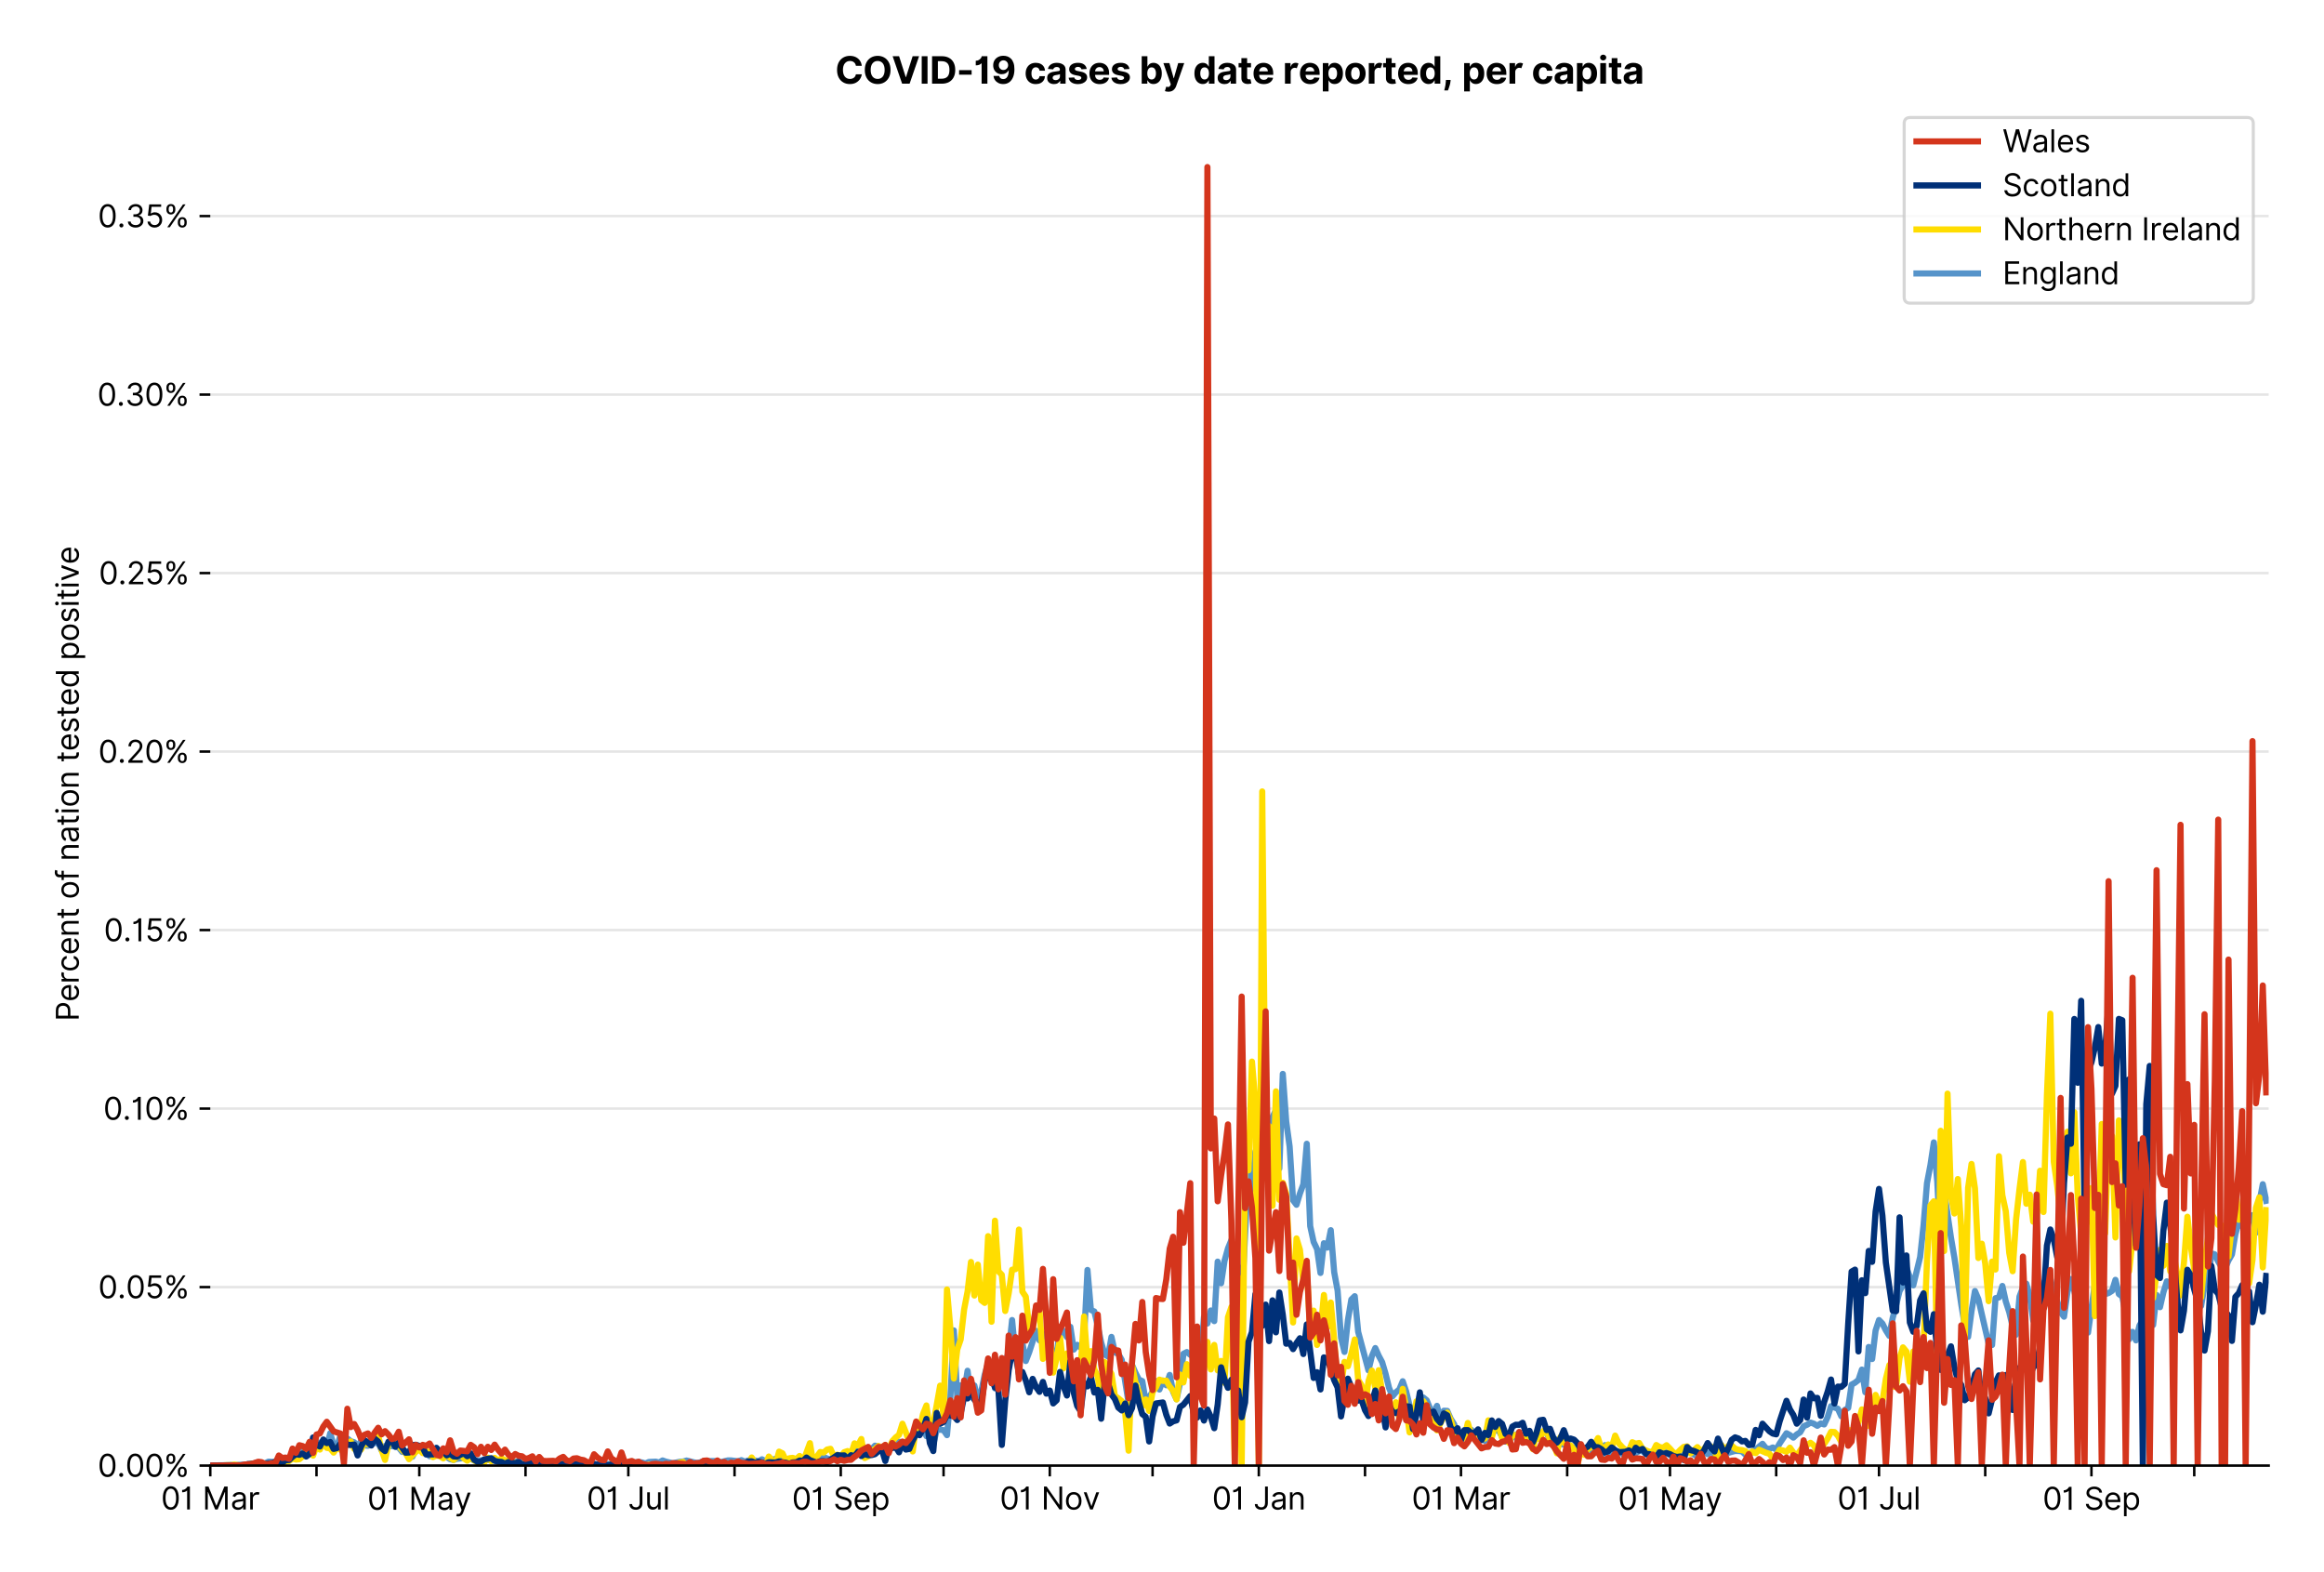 <?xml version="1.0" encoding="utf-8" standalone="no"?>
<!DOCTYPE svg PUBLIC "-//W3C//DTD SVG 1.1//EN"
  "http://www.w3.org/Graphics/SVG/1.1/DTD/svg11.dtd">
<svg version="1.1" viewBox="0 0 756.005 511.234" xmlns="http://www.w3.org/2000/svg" xmlns:xlink="http://www.w3.org/1999/xlink">
 <defs>
  <style type="text/css">*{stroke-linecap:butt;stroke-linejoin:round;}</style>
 </defs>
 <g id="figure_1">
  <g id="patch_1">
   <path d="M 0 511.234 
L 756.005 511.234 
L 756.005 0 
L 0 0 
z
" style="fill:#ffffff;"/>
  </g>
  <g id="axes_1">
   <g id="patch_2">
    <path d="M 68.405 476.745 
L 738.005 476.745 
L 738.005 33.225 
L 68.405 33.225 
z
" style="fill:#ffffff;"/>
   </g>
   <g id="matplotlib.axis_1">
    <g id="xtick_1">
     <g id="line2d_1">
      <defs>
       <path d="M 0 0 
L 0 3.5 
" id="m0f4379a07e" style="stroke:#000000;stroke-width:0.8;"/>
      </defs>
      <g>
       <use style="stroke:#000000;stroke-width:0.8;" x="68.405" xlink:href="#m0f4379a07e" y="476.745"/>
      </g>
     </g>
     <g id="text_1">
      <!-- 01 Mar -->
      <g transform="translate(52.368 491.018)scale(0.1 -0.1)">
       <defs>
        <path d="M 2000 -64 
Q 1230 -64 806 561 
Q 382 1186 382 2327 
Q 382 3459 809 4088 
Q 1236 4718 2000 4718 
Q 2764 4718 3191 4088 
Q 3618 3459 3618 2327 
Q 3618 1186 3194 561 
Q 2771 -64 2000 -64 
z
M 2000 436 
Q 2509 436 2791 927 
Q 3073 1418 3073 2327 
Q 3073 3234 2789 3730 
Q 2505 4227 2000 4227 
Q 1496 4227 1211 3730 
Q 927 3234 927 2327 
Q 927 1418 1210 927 
Q 1493 436 2000 436 
z
" id="Inter-Regular-30" transform="scale(0.016)"/>
        <path d="M 1973 4655 
L 1973 0 
L 1409 0 
L 1409 3836 
L 1373 3836 
Q 1341 3773 1209 3692 
Q 1077 3611 868 3551 
Q 659 3491 391 3491 
L 391 3964 
Q 661 3964 859 4061 
Q 1057 4159 1190 4291 
Q 1323 4423 1392 4529 
Q 1461 4636 1473 4655 
L 1973 4655 
z
" id="Inter-Regular-31" transform="scale(0.016)"/>
        <path id="Inter-Regular-20" transform="scale(0.016)"/>
        <path d="M 564 4655 
L 1236 4655 
L 2818 791 
L 2873 791 
L 4455 4655 
L 5127 4655 
L 5127 0 
L 4600 0 
L 4600 3536 
L 4555 3536 
L 3100 0 
L 2591 0 
L 1136 3536 
L 1091 3536 
L 1091 0 
L 564 0 
L 564 4655 
z
" id="Inter-Regular-4d" transform="scale(0.016)"/>
        <path d="M 1518 -82 
Q 1186 -82 916 44 
Q 646 170 486 410 
Q 327 650 327 991 
Q 327 1291 445 1478 
Q 564 1666 761 1773 
Q 959 1880 1199 1933 
Q 1439 1986 1682 2018 
Q 2000 2059 2199 2080 
Q 2398 2102 2490 2154 
Q 2582 2207 2582 2336 
L 2582 2355 
Q 2582 2691 2399 2877 
Q 2216 3064 1846 3064 
Q 1461 3064 1243 2895 
Q 1025 2727 936 2536 
L 427 2718 
Q 564 3036 792 3214 
Q 1021 3393 1292 3464 
Q 1564 3536 1827 3536 
Q 1996 3536 2215 3496 
Q 2434 3457 2640 3334 
Q 2846 3211 2982 2963 
Q 3118 2716 3118 2300 
L 3118 0 
L 2582 0 
L 2582 473 
L 2555 473 
Q 2500 359 2373 229 
Q 2246 100 2034 9 
Q 1823 -82 1518 -82 
z
M 1600 400 
Q 1918 400 2137 525 
Q 2357 650 2469 847 
Q 2582 1045 2582 1264 
L 2582 1755 
Q 2548 1714 2433 1681 
Q 2318 1648 2169 1624 
Q 2021 1600 1881 1583 
Q 1741 1566 1655 1555 
Q 1446 1527 1265 1467 
Q 1084 1407 974 1287 
Q 864 1168 864 964 
Q 864 684 1072 542 
Q 1280 400 1600 400 
z
" id="Inter-Regular-61" transform="scale(0.016)"/>
        <path d="M 491 0 
L 491 3491 
L 1009 3491 
L 1009 2964 
L 1046 2964 
Q 1139 3223 1389 3384 
Q 1639 3545 1955 3545 
Q 2100 3545 2209 3511 
Q 2318 3477 2400 3418 
L 2218 2964 
Q 2161 2993 2085 3010 
Q 2009 3027 1909 3027 
Q 1527 3027 1277 2794 
Q 1027 2561 1027 2209 
L 1027 0 
L 491 0 
z
" id="Inter-Regular-72" transform="scale(0.016)"/>
       </defs>
       <use xlink:href="#Inter-Regular-30"/>
       <use x="62.5" xlink:href="#Inter-Regular-31"/>
       <use x="106.676" xlink:href="#Inter-Regular-20"/>
       <use x="134.801" xlink:href="#Inter-Regular-4d"/>
       <use x="225.994" xlink:href="#Inter-Regular-61"/>
       <use x="282.386" xlink:href="#Inter-Regular-72"/>
      </g>
     </g>
    </g>
    <g id="xtick_2">
     <g id="line2d_2">
      <g>
       <use style="stroke:#000000;stroke-width:0.8;" x="102.959" xlink:href="#m0f4379a07e" y="476.745"/>
      </g>
     </g>
    </g>
    <g id="xtick_3">
     <g id="line2d_3">
      <g>
       <use style="stroke:#000000;stroke-width:0.8;" x="136.399" xlink:href="#m0f4379a07e" y="476.745"/>
      </g>
     </g>
     <g id="text_2">
      <!-- 01 May -->
      <g transform="translate(119.496 491.117)scale(0.1 -0.1)">
       <defs>
        <path d="M 818 -1355 
Q 682 -1355 575 -1333 
Q 468 -1311 427 -1291 
L 564 -818 
Q 857 -893 1053 -814 
Q 1250 -736 1391 -345 
L 1509 -18 
L 218 3491 
L 800 3491 
L 1764 709 
L 1800 709 
L 2764 3491 
L 3346 3491 
L 1846 -564 
Q 1550 -1355 818 -1355 
z
" id="Inter-Regular-79" transform="scale(0.016)"/>
       </defs>
       <use xlink:href="#Inter-Regular-30"/>
       <use x="62.5" xlink:href="#Inter-Regular-31"/>
       <use x="106.676" xlink:href="#Inter-Regular-20"/>
       <use x="134.801" xlink:href="#Inter-Regular-4d"/>
       <use x="225.994" xlink:href="#Inter-Regular-61"/>
       <use x="282.386" xlink:href="#Inter-Regular-79"/>
      </g>
     </g>
    </g>
    <g id="xtick_4">
     <g id="line2d_4">
      <g>
       <use style="stroke:#000000;stroke-width:0.8;" x="170.954" xlink:href="#m0f4379a07e" y="476.745"/>
      </g>
     </g>
    </g>
    <g id="xtick_5">
     <g id="line2d_5">
      <g>
       <use style="stroke:#000000;stroke-width:0.8;" x="204.394" xlink:href="#m0f4379a07e" y="476.745"/>
      </g>
     </g>
     <g id="text_3">
      <!-- 01 Jul -->
      <g transform="translate(190.85 491.018)scale(0.1 -0.1)">
       <defs>
        <path d="M 2346 4655 
L 2909 4655 
L 2909 1327 
Q 2909 657 2549 296 
Q 2189 -64 1582 -64 
Q 1200 -64 902 76 
Q 605 216 434 475 
Q 264 734 264 1091 
L 818 1091 
Q 818 795 1034 615 
Q 1250 436 1582 436 
Q 1948 436 2147 664 
Q 2346 893 2346 1327 
L 2346 4655 
z
" id="Inter-Regular-4a" transform="scale(0.016)"/>
        <path d="M 2691 1427 
L 2691 3491 
L 3227 3491 
L 3227 0 
L 2691 0 
L 2691 591 
L 2655 591 
Q 2532 325 2273 140 
Q 2014 -45 1618 -45 
Q 1127 -45 809 280 
Q 491 605 491 1273 
L 491 3491 
L 1027 3491 
L 1027 1309 
Q 1027 927 1242 700 
Q 1457 473 1791 473 
Q 1991 473 2199 575 
Q 2407 677 2549 888 
Q 2691 1100 2691 1427 
z
" id="Inter-Regular-75" transform="scale(0.016)"/>
        <path d="M 1027 4655 
L 1027 0 
L 491 0 
L 491 4655 
L 1027 4655 
z
" id="Inter-Regular-6c" transform="scale(0.016)"/>
       </defs>
       <use xlink:href="#Inter-Regular-30"/>
       <use x="62.5" xlink:href="#Inter-Regular-31"/>
       <use x="106.676" xlink:href="#Inter-Regular-20"/>
       <use x="134.801" xlink:href="#Inter-Regular-4a"/>
       <use x="189.063" xlink:href="#Inter-Regular-75"/>
       <use x="247.159" xlink:href="#Inter-Regular-6c"/>
      </g>
     </g>
    </g>
    <g id="xtick_6">
     <g id="line2d_6">
      <g>
       <use style="stroke:#000000;stroke-width:0.8;" x="238.949" xlink:href="#m0f4379a07e" y="476.745"/>
      </g>
     </g>
    </g>
    <g id="xtick_7">
     <g id="line2d_7">
      <g>
       <use style="stroke:#000000;stroke-width:0.8;" x="273.503" xlink:href="#m0f4379a07e" y="476.745"/>
      </g>
     </g>
     <g id="text_4">
      <!-- 01 Sep -->
      <g transform="translate(257.616 491.117)scale(0.1 -0.1)">
       <defs>
        <path d="M 3109 3491 
Q 3068 3836 2777 4027 
Q 2486 4218 2064 4218 
Q 1600 4218 1318 3999 
Q 1036 3780 1036 3445 
Q 1036 3195 1189 3042 
Q 1343 2889 1553 2803 
Q 1764 2718 1936 2673 
L 2409 2545 
Q 2591 2498 2815 2414 
Q 3039 2330 3244 2185 
Q 3450 2041 3584 1816 
Q 3718 1591 3718 1264 
Q 3718 886 3521 581 
Q 3325 277 2949 97 
Q 2573 -82 2036 -82 
Q 1286 -82 845 272 
Q 405 627 364 1200 
L 946 1200 
Q 968 936 1124 764 
Q 1280 593 1519 510 
Q 1759 427 2036 427 
Q 2359 427 2616 533 
Q 2873 639 3023 828 
Q 3173 1018 3173 1273 
Q 3173 1505 3043 1650 
Q 2914 1795 2702 1886 
Q 2491 1977 2246 2045 
L 1673 2209 
Q 1127 2366 809 2657 
Q 491 2948 491 3418 
Q 491 3809 703 4101 
Q 916 4393 1276 4555 
Q 1636 4718 2082 4718 
Q 2532 4718 2882 4558 
Q 3232 4398 3437 4120 
Q 3643 3843 3655 3491 
L 3109 3491 
z
" id="Inter-Regular-53" transform="scale(0.016)"/>
        <path d="M 1955 -73 
Q 1450 -73 1085 151 
Q 721 375 524 778 
Q 327 1182 327 1718 
Q 327 2255 524 2665 
Q 721 3075 1074 3305 
Q 1427 3536 1900 3536 
Q 2173 3536 2439 3445 
Q 2705 3355 2923 3151 
Q 3141 2948 3270 2614 
Q 3400 2280 3400 1791 
L 3400 1564 
L 866 1564 
Q 884 1005 1183 707 
Q 1482 409 1955 409 
Q 2271 409 2498 545 
Q 2725 682 2827 955 
L 3346 809 
Q 3223 414 2854 170 
Q 2486 -73 1955 -73 
z
M 866 2027 
L 2855 2027 
Q 2855 2470 2595 2762 
Q 2336 3055 1900 3055 
Q 1593 3055 1368 2911 
Q 1143 2768 1013 2533 
Q 884 2298 866 2027 
z
" id="Inter-Regular-65" transform="scale(0.016)"/>
        <path d="M 491 -1309 
L 491 3491 
L 1009 3491 
L 1009 2936 
L 1073 2936 
Q 1132 3027 1237 3169 
Q 1343 3311 1542 3423 
Q 1741 3536 2082 3536 
Q 2523 3536 2859 3315 
Q 3196 3095 3384 2690 
Q 3573 2286 3573 1736 
Q 3573 1182 3384 776 
Q 3196 370 2861 148 
Q 2527 -73 2091 -73 
Q 1755 -73 1552 39 
Q 1350 152 1241 296 
Q 1132 441 1073 536 
L 1027 536 
L 1027 -1309 
L 491 -1309 
z
M 1018 1745 
Q 1018 1152 1276 780 
Q 1534 409 2018 409 
Q 2355 409 2581 587 
Q 2807 766 2921 1069 
Q 3036 1373 3036 1745 
Q 3036 2114 2923 2410 
Q 2811 2707 2585 2881 
Q 2359 3055 2018 3055 
Q 1527 3055 1272 2693 
Q 1018 2332 1018 1745 
z
" id="Inter-Regular-70" transform="scale(0.016)"/>
       </defs>
       <use xlink:href="#Inter-Regular-30"/>
       <use x="62.5" xlink:href="#Inter-Regular-31"/>
       <use x="106.676" xlink:href="#Inter-Regular-20"/>
       <use x="134.801" xlink:href="#Inter-Regular-53"/>
       <use x="198.58" xlink:href="#Inter-Regular-65"/>
       <use x="256.818" xlink:href="#Inter-Regular-70"/>
      </g>
     </g>
    </g>
    <g id="xtick_8">
     <g id="line2d_8">
      <g>
       <use style="stroke:#000000;stroke-width:0.8;" x="306.943" xlink:href="#m0f4379a07e" y="476.745"/>
      </g>
     </g>
    </g>
    <g id="xtick_9">
     <g id="line2d_9">
      <g>
       <use style="stroke:#000000;stroke-width:0.8;" x="341.498" xlink:href="#m0f4379a07e" y="476.745"/>
      </g>
     </g>
     <g id="text_5">
      <!-- 01 Nov -->
      <g transform="translate(325.227 491.018)scale(0.1 -0.1)">
       <defs>
        <path d="M 4255 4655 
L 4255 0 
L 3709 0 
L 1173 3655 
L 1127 3655 
L 1127 0 
L 564 0 
L 564 4655 
L 1109 4655 
L 3655 991 
L 3700 991 
L 3700 4655 
L 4255 4655 
z
" id="Inter-Regular-4e" transform="scale(0.016)"/>
        <path d="M 1909 -73 
Q 1436 -73 1080 152 
Q 725 377 526 781 
Q 327 1186 327 1727 
Q 327 2273 526 2679 
Q 725 3086 1080 3311 
Q 1436 3536 1909 3536 
Q 2382 3536 2737 3311 
Q 3093 3086 3292 2679 
Q 3491 2273 3491 1727 
Q 3491 1186 3292 781 
Q 3093 377 2737 152 
Q 2382 -73 1909 -73 
z
M 1909 409 
Q 2268 409 2500 593 
Q 2732 777 2843 1077 
Q 2955 1377 2955 1727 
Q 2955 2077 2843 2379 
Q 2732 2682 2500 2868 
Q 2268 3055 1909 3055 
Q 1550 3055 1318 2868 
Q 1086 2682 975 2379 
Q 864 2077 864 1727 
Q 864 1377 975 1077 
Q 1086 777 1318 593 
Q 1550 409 1909 409 
z
" id="Inter-Regular-6f" transform="scale(0.016)"/>
        <path d="M 3346 3491 
L 2055 0 
L 1509 0 
L 218 3491 
L 800 3491 
L 1764 709 
L 1800 709 
L 2764 3491 
L 3346 3491 
z
" id="Inter-Regular-76" transform="scale(0.016)"/>
       </defs>
       <use xlink:href="#Inter-Regular-30"/>
       <use x="62.5" xlink:href="#Inter-Regular-31"/>
       <use x="106.676" xlink:href="#Inter-Regular-20"/>
       <use x="134.801" xlink:href="#Inter-Regular-4e"/>
       <use x="210.085" xlink:href="#Inter-Regular-6f"/>
       <use x="269.744" xlink:href="#Inter-Regular-76"/>
      </g>
     </g>
    </g>
    <g id="xtick_10">
     <g id="line2d_10">
      <g>
       <use style="stroke:#000000;stroke-width:0.8;" x="374.938" xlink:href="#m0f4379a07e" y="476.745"/>
      </g>
     </g>
    </g>
    <g id="xtick_11">
     <g id="line2d_11">
      <g>
       <use style="stroke:#000000;stroke-width:0.8;" x="409.492" xlink:href="#m0f4379a07e" y="476.745"/>
      </g>
     </g>
     <g id="text_6">
      <!-- 01 Jan -->
      <g transform="translate(394.293 491.018)scale(0.1 -0.1)">
       <defs>
        <path d="M 1027 2100 
L 1027 0 
L 491 0 
L 491 3491 
L 1009 3491 
L 1009 2945 
L 1055 2945 
Q 1177 3211 1427 3373 
Q 1677 3536 2073 3536 
Q 2602 3536 2928 3211 
Q 3255 2886 3255 2218 
L 3255 0 
L 2718 0 
L 2718 2182 
Q 2718 2593 2504 2824 
Q 2291 3055 1918 3055 
Q 1534 3055 1280 2806 
Q 1027 2557 1027 2100 
z
" id="Inter-Regular-6e" transform="scale(0.016)"/>
       </defs>
       <use xlink:href="#Inter-Regular-30"/>
       <use x="62.5" xlink:href="#Inter-Regular-31"/>
       <use x="106.676" xlink:href="#Inter-Regular-20"/>
       <use x="134.801" xlink:href="#Inter-Regular-4a"/>
       <use x="189.063" xlink:href="#Inter-Regular-61"/>
       <use x="245.455" xlink:href="#Inter-Regular-6e"/>
      </g>
     </g>
    </g>
    <g id="xtick_12">
     <g id="line2d_12">
      <g>
       <use style="stroke:#000000;stroke-width:0.8;" x="444.047" xlink:href="#m0f4379a07e" y="476.745"/>
      </g>
     </g>
    </g>
    <g id="xtick_13">
     <g id="line2d_13">
      <g>
       <use style="stroke:#000000;stroke-width:0.8;" x="475.258" xlink:href="#m0f4379a07e" y="476.745"/>
      </g>
     </g>
     <g id="text_7">
      <!-- 01 Mar -->
      <g transform="translate(459.221 491.018)scale(0.1 -0.1)">
       <use xlink:href="#Inter-Regular-30"/>
       <use x="62.5" xlink:href="#Inter-Regular-31"/>
       <use x="106.676" xlink:href="#Inter-Regular-20"/>
       <use x="134.801" xlink:href="#Inter-Regular-4d"/>
       <use x="225.994" xlink:href="#Inter-Regular-61"/>
       <use x="282.386" xlink:href="#Inter-Regular-72"/>
      </g>
     </g>
    </g>
    <g id="xtick_14">
     <g id="line2d_14">
      <g>
       <use style="stroke:#000000;stroke-width:0.8;" x="509.812" xlink:href="#m0f4379a07e" y="476.745"/>
      </g>
     </g>
    </g>
    <g id="xtick_15">
     <g id="line2d_15">
      <g>
       <use style="stroke:#000000;stroke-width:0.8;" x="543.252" xlink:href="#m0f4379a07e" y="476.745"/>
      </g>
     </g>
     <g id="text_8">
      <!-- 01 May -->
      <g transform="translate(526.349 491.117)scale(0.1 -0.1)">
       <use xlink:href="#Inter-Regular-30"/>
       <use x="62.5" xlink:href="#Inter-Regular-31"/>
       <use x="106.676" xlink:href="#Inter-Regular-20"/>
       <use x="134.801" xlink:href="#Inter-Regular-4d"/>
       <use x="225.994" xlink:href="#Inter-Regular-61"/>
       <use x="282.386" xlink:href="#Inter-Regular-79"/>
      </g>
     </g>
    </g>
    <g id="xtick_16">
     <g id="line2d_16">
      <g>
       <use style="stroke:#000000;stroke-width:0.8;" x="577.807" xlink:href="#m0f4379a07e" y="476.745"/>
      </g>
     </g>
    </g>
    <g id="xtick_17">
     <g id="line2d_17">
      <g>
       <use style="stroke:#000000;stroke-width:0.8;" x="611.247" xlink:href="#m0f4379a07e" y="476.745"/>
      </g>
     </g>
     <g id="text_9">
      <!-- 01 Jul -->
      <g transform="translate(597.703 491.018)scale(0.1 -0.1)">
       <use xlink:href="#Inter-Regular-30"/>
       <use x="62.5" xlink:href="#Inter-Regular-31"/>
       <use x="106.676" xlink:href="#Inter-Regular-20"/>
       <use x="134.801" xlink:href="#Inter-Regular-4a"/>
       <use x="189.063" xlink:href="#Inter-Regular-75"/>
       <use x="247.159" xlink:href="#Inter-Regular-6c"/>
      </g>
     </g>
    </g>
    <g id="xtick_18">
     <g id="line2d_18">
      <g>
       <use style="stroke:#000000;stroke-width:0.8;" x="645.801" xlink:href="#m0f4379a07e" y="476.745"/>
      </g>
     </g>
    </g>
    <g id="xtick_19">
     <g id="line2d_19">
      <g>
       <use style="stroke:#000000;stroke-width:0.8;" x="680.356" xlink:href="#m0f4379a07e" y="476.745"/>
      </g>
     </g>
     <g id="text_10">
      <!-- 01 Sep -->
      <g transform="translate(664.469 491.117)scale(0.1 -0.1)">
       <use xlink:href="#Inter-Regular-30"/>
       <use x="62.5" xlink:href="#Inter-Regular-31"/>
       <use x="106.676" xlink:href="#Inter-Regular-20"/>
       <use x="134.801" xlink:href="#Inter-Regular-53"/>
       <use x="198.58" xlink:href="#Inter-Regular-65"/>
       <use x="256.818" xlink:href="#Inter-Regular-70"/>
      </g>
     </g>
    </g>
    <g id="xtick_20">
     <g id="line2d_20">
      <g>
       <use style="stroke:#000000;stroke-width:0.8;" x="713.796" xlink:href="#m0f4379a07e" y="476.745"/>
      </g>
     </g>
    </g>
   </g>
   <g id="matplotlib.axis_2">
    <g id="ytick_1">
     <g id="line2d_21">
      <path clip-path="url(#pbda72f89a9)" d="M 68.405 476.745 
L 738.005 476.745 
" style="fill:none;stroke:#e5e5e5;stroke-linecap:square;stroke-width:0.8;"/>
     </g>
     <g id="line2d_22">
      <defs>
       <path d="M 0 0 
L -3.5 0 
" id="m68201f3a43" style="stroke:#000000;stroke-width:0.8;"/>
      </defs>
      <g>
       <use style="stroke:#000000;stroke-width:0.8;" x="68.405" xlink:href="#m68201f3a43" y="476.745"/>
      </g>
     </g>
     <g id="text_11">
      <!-- 0.00% -->
      <g transform="translate(31.773 480.382)scale(0.1 -0.1)">
       <defs>
        <path d="M 882 -36 
Q 714 -36 593 84 
Q 473 205 473 373 
Q 473 541 593 661 
Q 714 782 882 782 
Q 1050 782 1170 661 
Q 1291 541 1291 373 
Q 1291 205 1170 84 
Q 1050 -36 882 -36 
z
" id="Inter-Regular-2e" transform="scale(0.016)"/>
        <path d="M 2855 873 
L 2855 1118 
Q 2855 1373 2960 1585 
Q 3066 1798 3269 1926 
Q 3473 2055 3764 2055 
Q 4059 2055 4259 1926 
Q 4459 1798 4561 1585 
Q 4664 1373 4664 1118 
L 4664 873 
Q 4664 618 4560 405 
Q 4457 193 4256 64 
Q 4055 -64 3764 -64 
Q 3468 -64 3266 64 
Q 3064 193 2959 405 
Q 2855 618 2855 873 
z
M 536 3536 
L 536 3782 
Q 536 4036 642 4248 
Q 748 4461 951 4589 
Q 1155 4718 1446 4718 
Q 1741 4718 1941 4589 
Q 2141 4461 2243 4248 
Q 2346 4036 2346 3782 
L 2346 3536 
Q 2346 3282 2242 3069 
Q 2139 2857 1937 2728 
Q 1736 2600 1446 2600 
Q 1150 2600 948 2728 
Q 746 2857 641 3069 
Q 536 3282 536 3536 
z
M 709 0 
L 3909 4655 
L 4427 4655 
L 1227 0 
L 709 0 
z
M 3318 1118 
L 3318 873 
Q 3318 661 3418 494 
Q 3518 327 3764 327 
Q 4002 327 4101 494 
Q 4200 661 4200 873 
L 4200 1118 
Q 4200 1330 4104 1497 
Q 4009 1664 3764 1664 
Q 3525 1664 3421 1497 
Q 3318 1330 3318 1118 
z
M 1000 3782 
L 1000 3536 
Q 1000 3325 1100 3158 
Q 1200 2991 1446 2991 
Q 1684 2991 1783 3158 
Q 1882 3325 1882 3536 
L 1882 3782 
Q 1882 3993 1786 4160 
Q 1691 4327 1446 4327 
Q 1207 4327 1103 4160 
Q 1000 3993 1000 3782 
z
" id="Inter-Regular-25" transform="scale(0.016)"/>
       </defs>
       <use xlink:href="#Inter-Regular-30"/>
       <use x="62.5" xlink:href="#Inter-Regular-2e"/>
       <use x="90.057" xlink:href="#Inter-Regular-30"/>
       <use x="152.557" xlink:href="#Inter-Regular-30"/>
       <use x="215.057" xlink:href="#Inter-Regular-25"/>
      </g>
     </g>
    </g>
    <g id="ytick_2">
     <g id="line2d_23">
      <path clip-path="url(#pbda72f89a9)" d="M 68.405 418.68 
L 738.005 418.68 
" style="fill:none;stroke:#e5e5e5;stroke-linecap:square;stroke-width:0.8;"/>
     </g>
     <g id="line2d_24">
      <g>
       <use style="stroke:#000000;stroke-width:0.8;" x="68.405" xlink:href="#m68201f3a43" y="418.68"/>
      </g>
     </g>
     <g id="text_12">
      <!-- 0.05% -->
      <g transform="translate(31.944 422.317)scale(0.1 -0.1)">
       <defs>
        <path d="M 1936 -64 
Q 1536 -64 1216 95 
Q 896 255 702 532 
Q 509 809 491 1164 
L 1036 1164 
Q 1068 848 1324 642 
Q 1580 436 1936 436 
Q 2223 436 2447 570 
Q 2671 705 2799 940 
Q 2927 1175 2927 1473 
Q 2927 1777 2794 2017 
Q 2661 2257 2429 2395 
Q 2198 2534 1900 2536 
Q 1686 2539 1461 2472 
Q 1236 2405 1091 2300 
L 564 2364 
L 846 4655 
L 3264 4655 
L 3264 4155 
L 1318 4155 
L 1155 2782 
L 1182 2782 
Q 1325 2895 1541 2970 
Q 1757 3045 1991 3045 
Q 2418 3045 2753 2842 
Q 3089 2639 3281 2286 
Q 3473 1934 3473 1482 
Q 3473 1036 3274 687 
Q 3075 339 2727 137 
Q 2380 -64 1936 -64 
z
" id="Inter-Regular-35" transform="scale(0.016)"/>
       </defs>
       <use xlink:href="#Inter-Regular-30"/>
       <use x="62.5" xlink:href="#Inter-Regular-2e"/>
       <use x="90.057" xlink:href="#Inter-Regular-30"/>
       <use x="152.557" xlink:href="#Inter-Regular-35"/>
       <use x="213.352" xlink:href="#Inter-Regular-25"/>
      </g>
     </g>
    </g>
    <g id="ytick_3">
     <g id="line2d_25">
      <path clip-path="url(#pbda72f89a9)" d="M 68.405 360.615 
L 738.005 360.615 
" style="fill:none;stroke:#e5e5e5;stroke-linecap:square;stroke-width:0.8;"/>
     </g>
     <g id="line2d_26">
      <g>
       <use style="stroke:#000000;stroke-width:0.8;" x="68.405" xlink:href="#m68201f3a43" y="360.615"/>
      </g>
     </g>
     <g id="text_13">
      <!-- 0.10% -->
      <g transform="translate(33.606 364.252)scale(0.1 -0.1)">
       <use xlink:href="#Inter-Regular-30"/>
       <use x="62.5" xlink:href="#Inter-Regular-2e"/>
       <use x="90.057" xlink:href="#Inter-Regular-31"/>
       <use x="134.233" xlink:href="#Inter-Regular-30"/>
       <use x="196.733" xlink:href="#Inter-Regular-25"/>
      </g>
     </g>
    </g>
    <g id="ytick_4">
     <g id="line2d_27">
      <path clip-path="url(#pbda72f89a9)" d="M 68.405 302.55 
L 738.005 302.55 
" style="fill:none;stroke:#e5e5e5;stroke-linecap:square;stroke-width:0.8;"/>
     </g>
     <g id="line2d_28">
      <g>
       <use style="stroke:#000000;stroke-width:0.8;" x="68.405" xlink:href="#m68201f3a43" y="302.55"/>
      </g>
     </g>
     <g id="text_14">
      <!-- 0.15% -->
      <g transform="translate(33.777 306.187)scale(0.1 -0.1)">
       <use xlink:href="#Inter-Regular-30"/>
       <use x="62.5" xlink:href="#Inter-Regular-2e"/>
       <use x="90.057" xlink:href="#Inter-Regular-31"/>
       <use x="134.233" xlink:href="#Inter-Regular-35"/>
       <use x="195.028" xlink:href="#Inter-Regular-25"/>
      </g>
     </g>
    </g>
    <g id="ytick_5">
     <g id="line2d_29">
      <path clip-path="url(#pbda72f89a9)" d="M 68.405 244.485 
L 738.005 244.485 
" style="fill:none;stroke:#e5e5e5;stroke-linecap:square;stroke-width:0.8;"/>
     </g>
     <g id="line2d_30">
      <g>
       <use style="stroke:#000000;stroke-width:0.8;" x="68.405" xlink:href="#m68201f3a43" y="244.485"/>
      </g>
     </g>
     <g id="text_15">
      <!-- 0.20% -->
      <g transform="translate(31.972 248.122)scale(0.1 -0.1)">
       <defs>
        <path d="M 482 0 
L 482 409 
L 2018 2091 
Q 2289 2386 2464 2605 
Q 2639 2825 2724 3019 
Q 2809 3214 2809 3427 
Q 2809 3795 2553 4011 
Q 2298 4227 1918 4227 
Q 1514 4227 1275 3985 
Q 1036 3743 1036 3345 
L 500 3345 
Q 500 3755 688 4064 
Q 877 4373 1203 4545 
Q 1530 4718 1936 4718 
Q 2346 4718 2661 4545 
Q 2977 4373 3156 4079 
Q 3336 3786 3336 3427 
Q 3336 3170 3244 2926 
Q 3152 2682 2926 2383 
Q 2700 2084 2300 1655 
L 1255 536 
L 1255 500 
L 3418 500 
L 3418 0 
L 482 0 
z
" id="Inter-Regular-32" transform="scale(0.016)"/>
       </defs>
       <use xlink:href="#Inter-Regular-30"/>
       <use x="62.5" xlink:href="#Inter-Regular-2e"/>
       <use x="90.057" xlink:href="#Inter-Regular-32"/>
       <use x="150.568" xlink:href="#Inter-Regular-30"/>
       <use x="213.068" xlink:href="#Inter-Regular-25"/>
      </g>
     </g>
    </g>
    <g id="ytick_6">
     <g id="line2d_31">
      <path clip-path="url(#pbda72f89a9)" d="M 68.405 186.421 
L 738.005 186.421 
" style="fill:none;stroke:#e5e5e5;stroke-linecap:square;stroke-width:0.8;"/>
     </g>
     <g id="line2d_32">
      <g>
       <use style="stroke:#000000;stroke-width:0.8;" x="68.405" xlink:href="#m68201f3a43" y="186.421"/>
      </g>
     </g>
     <g id="text_16">
      <!-- 0.25% -->
      <g transform="translate(32.142 190.057)scale(0.1 -0.1)">
       <use xlink:href="#Inter-Regular-30"/>
       <use x="62.5" xlink:href="#Inter-Regular-2e"/>
       <use x="90.057" xlink:href="#Inter-Regular-32"/>
       <use x="150.568" xlink:href="#Inter-Regular-35"/>
       <use x="211.364" xlink:href="#Inter-Regular-25"/>
      </g>
     </g>
    </g>
    <g id="ytick_7">
     <g id="line2d_33">
      <path clip-path="url(#pbda72f89a9)" d="M 68.405 128.356 
L 738.005 128.356 
" style="fill:none;stroke:#e5e5e5;stroke-linecap:square;stroke-width:0.8;"/>
     </g>
     <g id="line2d_34">
      <g>
       <use style="stroke:#000000;stroke-width:0.8;" x="68.405" xlink:href="#m68201f3a43" y="128.356"/>
      </g>
     </g>
     <g id="text_17">
      <!-- 0.30% -->
      <g transform="translate(31.659 131.992)scale(0.1 -0.1)">
       <defs>
        <path d="M 2055 -64 
Q 1605 -64 1253 90 
Q 902 245 696 521 
Q 491 798 473 1164 
L 1046 1164 
Q 1071 827 1356 631 
Q 1641 436 2046 436 
Q 2493 436 2783 664 
Q 3073 893 3073 1264 
Q 3073 1650 2787 1893 
Q 2502 2136 1973 2136 
L 1600 2136 
L 1600 2636 
L 1973 2636 
Q 2386 2636 2647 2856 
Q 2909 3077 2909 3445 
Q 2909 3798 2679 4012 
Q 2450 4227 2064 4227 
Q 1823 4227 1610 4139 
Q 1398 4052 1264 3887 
Q 1130 3723 1118 3491 
L 573 3491 
Q 586 3857 793 4133 
Q 1000 4409 1335 4563 
Q 1671 4718 2073 4718 
Q 2505 4718 2814 4544 
Q 3123 4370 3289 4086 
Q 3455 3802 3455 3473 
Q 3455 3080 3249 2802 
Q 3043 2525 2691 2418 
L 2691 2382 
Q 3132 2309 3379 2008 
Q 3627 1707 3627 1264 
Q 3627 884 3421 583 
Q 3216 282 2861 109 
Q 2507 -64 2055 -64 
z
" id="Inter-Regular-33" transform="scale(0.016)"/>
       </defs>
       <use xlink:href="#Inter-Regular-30"/>
       <use x="62.5" xlink:href="#Inter-Regular-2e"/>
       <use x="90.057" xlink:href="#Inter-Regular-33"/>
       <use x="153.693" xlink:href="#Inter-Regular-30"/>
       <use x="216.193" xlink:href="#Inter-Regular-25"/>
      </g>
     </g>
    </g>
    <g id="ytick_8">
     <g id="line2d_35">
      <path clip-path="url(#pbda72f89a9)" d="M 68.405 70.291 
L 738.005 70.291 
" style="fill:none;stroke:#e5e5e5;stroke-linecap:square;stroke-width:0.8;"/>
     </g>
     <g id="line2d_36">
      <g>
       <use style="stroke:#000000;stroke-width:0.8;" x="68.405" xlink:href="#m68201f3a43" y="70.291"/>
      </g>
     </g>
     <g id="text_18">
      <!-- 0.35% -->
      <g transform="translate(31.83 73.928)scale(0.1 -0.1)">
       <use xlink:href="#Inter-Regular-30"/>
       <use x="62.5" xlink:href="#Inter-Regular-2e"/>
       <use x="90.057" xlink:href="#Inter-Regular-33"/>
       <use x="153.693" xlink:href="#Inter-Regular-35"/>
       <use x="214.489" xlink:href="#Inter-Regular-25"/>
      </g>
     </g>
    </g>
    <g id="text_19">
     <!-- Percent of nation tested positive -->
     <g transform="translate(25.614 332.215)rotate(-90)scale(0.1 -0.1)">
      <defs>
       <path d="M 564 0 
L 564 4655 
L 2136 4655 
Q 2684 4655 3033 4458 
Q 3382 4261 3550 3927 
Q 3718 3593 3718 3182 
Q 3718 2770 3551 2434 
Q 3384 2098 3036 1899 
Q 2689 1700 2146 1700 
L 1127 1700 
L 1127 0 
L 564 0 
z
M 1127 2200 
L 2127 2200 
Q 2689 2200 2926 2482 
Q 3164 2764 3164 3182 
Q 3164 3602 2925 3878 
Q 2686 4155 2118 4155 
L 1127 4155 
L 1127 2200 
z
" id="Inter-Regular-50" transform="scale(0.016)"/>
       <path d="M 1909 -73 
Q 1418 -73 1063 159 
Q 709 391 518 798 
Q 327 1205 327 1727 
Q 327 2259 524 2667 
Q 721 3075 1074 3305 
Q 1427 3536 1900 3536 
Q 2268 3536 2563 3400 
Q 2859 3264 3047 3018 
Q 3236 2773 3282 2445 
L 2746 2445 
Q 2684 2684 2474 2869 
Q 2264 3055 1909 3055 
Q 1439 3055 1151 2697 
Q 864 2339 864 1745 
Q 864 1139 1148 774 
Q 1432 409 1909 409 
Q 2223 409 2447 570 
Q 2671 732 2746 1018 
L 3282 1018 
Q 3236 709 3058 462 
Q 2880 216 2588 71 
Q 2296 -73 1909 -73 
z
" id="Inter-Regular-63" transform="scale(0.016)"/>
       <path d="M 2009 3491 
L 2009 3036 
L 1264 3036 
L 1264 1000 
Q 1264 773 1331 660 
Q 1398 548 1503 510 
Q 1609 473 1727 473 
Q 1816 473 1873 483 
Q 1930 493 1964 500 
L 2073 18 
Q 2018 -2 1920 -23 
Q 1823 -45 1673 -45 
Q 1446 -45 1228 52 
Q 1011 150 869 350 
Q 727 550 727 855 
L 727 3036 
L 200 3036 
L 200 3491 
L 727 3491 
L 727 4327 
L 1264 4327 
L 1264 3491 
L 2009 3491 
z
" id="Inter-Regular-74" transform="scale(0.016)"/>
       <path d="M 2046 3491 
L 2046 3036 
L 1264 3036 
L 1264 0 
L 727 0 
L 727 3036 
L 164 3036 
L 164 3491 
L 727 3491 
L 727 3973 
Q 727 4273 868 4473 
Q 1009 4673 1234 4773 
Q 1459 4873 1709 4873 
Q 1907 4873 2032 4841 
Q 2157 4809 2218 4782 
L 2064 4318 
Q 2023 4332 1951 4352 
Q 1880 4373 1764 4373 
Q 1498 4373 1381 4239 
Q 1264 4105 1264 3845 
L 1264 3491 
L 2046 3491 
z
" id="Inter-Regular-66" transform="scale(0.016)"/>
       <path d="M 491 0 
L 491 3491 
L 1027 3491 
L 1027 0 
L 491 0 
z
M 764 4073 
Q 607 4073 494 4179 
Q 382 4286 382 4436 
Q 382 4586 494 4693 
Q 607 4800 764 4800 
Q 921 4800 1033 4693 
Q 1146 4586 1146 4436 
Q 1146 4286 1033 4179 
Q 921 4073 764 4073 
z
" id="Inter-Regular-69" transform="scale(0.016)"/>
       <path d="M 2964 2709 
L 2482 2573 
Q 2411 2755 2245 2914 
Q 2080 3073 1727 3073 
Q 1407 3073 1194 2926 
Q 982 2780 982 2555 
Q 982 2355 1127 2239 
Q 1273 2123 1582 2045 
L 2100 1918 
Q 3027 1691 3027 973 
Q 3027 673 2855 436 
Q 2684 200 2377 63 
Q 2071 -73 1664 -73 
Q 1130 -73 780 159 
Q 430 391 336 836 
L 846 964 
Q 989 400 1655 400 
Q 2030 400 2251 560 
Q 2473 720 2473 945 
Q 2473 1316 1955 1436 
L 1373 1573 
Q 893 1686 669 1926 
Q 446 2166 446 2527 
Q 446 2823 613 3050 
Q 780 3277 1069 3406 
Q 1359 3536 1727 3536 
Q 2246 3536 2542 3309 
Q 2839 3082 2964 2709 
z
" id="Inter-Regular-73" transform="scale(0.016)"/>
       <path d="M 1809 -73 
Q 1373 -73 1039 148 
Q 705 370 516 776 
Q 327 1182 327 1736 
Q 327 2286 516 2690 
Q 705 3095 1041 3315 
Q 1377 3536 1818 3536 
Q 2159 3536 2358 3423 
Q 2557 3311 2662 3169 
Q 2768 3027 2827 2936 
L 2873 2936 
L 2873 4655 
L 3409 4655 
L 3409 0 
L 2891 0 
L 2891 536 
L 2827 536 
Q 2768 441 2659 296 
Q 2550 152 2348 39 
Q 2146 -73 1809 -73 
z
M 1882 409 
Q 2366 409 2624 780 
Q 2882 1152 2882 1745 
Q 2882 2332 2627 2693 
Q 2373 3055 1882 3055 
Q 1541 3055 1315 2881 
Q 1089 2707 976 2410 
Q 864 2114 864 1745 
Q 864 1373 978 1069 
Q 1093 766 1319 587 
Q 1546 409 1882 409 
z
" id="Inter-Regular-64" transform="scale(0.016)"/>
      </defs>
      <use xlink:href="#Inter-Regular-50"/>
      <use x="63.494" xlink:href="#Inter-Regular-65"/>
      <use x="121.733" xlink:href="#Inter-Regular-72"/>
      <use x="160.085" xlink:href="#Inter-Regular-63"/>
      <use x="215.909" xlink:href="#Inter-Regular-65"/>
      <use x="274.148" xlink:href="#Inter-Regular-6e"/>
      <use x="332.671" xlink:href="#Inter-Regular-74"/>
      <use x="369.034" xlink:href="#Inter-Regular-20"/>
      <use x="397.159" xlink:href="#Inter-Regular-6f"/>
      <use x="456.818" xlink:href="#Inter-Regular-66"/>
      <use x="492.898" xlink:href="#Inter-Regular-20"/>
      <use x="521.023" xlink:href="#Inter-Regular-6e"/>
      <use x="579.546" xlink:href="#Inter-Regular-61"/>
      <use x="635.938" xlink:href="#Inter-Regular-74"/>
      <use x="672.301" xlink:href="#Inter-Regular-69"/>
      <use x="696.023" xlink:href="#Inter-Regular-6f"/>
      <use x="755.682" xlink:href="#Inter-Regular-6e"/>
      <use x="814.205" xlink:href="#Inter-Regular-20"/>
      <use x="842.33" xlink:href="#Inter-Regular-74"/>
      <use x="878.693" xlink:href="#Inter-Regular-65"/>
      <use x="936.932" xlink:href="#Inter-Regular-73"/>
      <use x="989.205" xlink:href="#Inter-Regular-74"/>
      <use x="1025.568" xlink:href="#Inter-Regular-65"/>
      <use x="1083.807" xlink:href="#Inter-Regular-64"/>
      <use x="1145.881" xlink:href="#Inter-Regular-20"/>
      <use x="1174.006" xlink:href="#Inter-Regular-70"/>
      <use x="1234.943" xlink:href="#Inter-Regular-6f"/>
      <use x="1294.602" xlink:href="#Inter-Regular-73"/>
      <use x="1346.875" xlink:href="#Inter-Regular-69"/>
      <use x="1370.597" xlink:href="#Inter-Regular-74"/>
      <use x="1406.96" xlink:href="#Inter-Regular-69"/>
      <use x="1430.682" xlink:href="#Inter-Regular-76"/>
      <use x="1486.364" xlink:href="#Inter-Regular-65"/>
     </g>
    </g>
   </g>
   <g id="line2d_37">
    <path clip-path="url(#pbda72f89a9)" d="M 34.965 476.741 
L 65.061 476.745 
L 80.666 476.541 
L 84.01 476.223 
L 85.125 476.545 
L 87.354 475.456 
L 88.469 475.561 
L 89.583 475.449 
L 90.698 474.944 
L 91.813 475.641 
L 92.927 475.109 
L 94.042 474.15 
L 95.157 474.414 
L 97.386 471.575 
L 98.501 472.332 
L 99.615 472.495 
L 100.73 472.398 
L 101.845 471.764 
L 102.959 469.256 
L 105.189 469.367 
L 106.303 470.741 
L 107.418 466.208 
L 108.533 470.192 
L 109.647 470.601 
L 110.762 466.867 
L 111.877 468.909 
L 112.991 467.95 
L 114.106 468.82 
L 115.221 469.169 
L 116.335 470.558 
L 117.45 468.794 
L 118.565 470.168 
L 119.679 470.312 
L 120.794 468.523 
L 121.909 469.425 
L 123.023 469.303 
L 124.138 471.791 
L 125.253 470.376 
L 126.367 470.514 
L 127.482 470.382 
L 128.597 470.547 
L 129.711 470.914 
L 130.826 472.305 
L 131.941 472.074 
L 133.055 472.641 
L 134.17 473.85 
L 135.285 471.62 
L 136.399 471.585 
L 137.514 472.148 
L 138.629 472.579 
L 139.743 473.681 
L 140.858 472.945 
L 141.973 473.421 
L 143.087 472.344 
L 144.202 473.25 
L 146.431 474.667 
L 147.546 474.907 
L 148.661 474.544 
L 150.89 474.292 
L 152.005 474.451 
L 153.119 474.401 
L 154.234 475.119 
L 158.693 474.983 
L 159.807 474.511 
L 160.922 474.725 
L 162.037 475.54 
L 163.151 475.726 
L 164.266 475.73 
L 165.381 475.489 
L 166.495 475.674 
L 167.61 475.59 
L 168.725 475.27 
L 169.839 476.085 
L 170.954 476.138 
L 172.069 475.829 
L 175.413 475.815 
L 176.527 475.874 
L 177.642 476.275 
L 178.757 476.555 
L 179.871 475.402 
L 180.986 476.615 
L 182.101 476.118 
L 183.215 475.936 
L 184.33 475.977 
L 186.559 476.293 
L 191.018 476.079 
L 192.133 476.077 
L 193.247 476.301 
L 194.362 476.378 
L 195.477 476.312 
L 196.591 476.524 
L 197.706 476.207 
L 198.821 476.384 
L 199.935 476.349 
L 202.165 476.541 
L 203.279 476.341 
L 204.394 476.38 
L 205.509 475.666 
L 206.623 475.709 
L 207.738 475.55 
L 208.853 475.73 
L 209.967 476.062 
L 211.082 475.565 
L 213.311 475.472 
L 214.426 475.755 
L 215.541 475.082 
L 216.655 475.476 
L 218.885 475.977 
L 221.114 475.513 
L 222.229 475.435 
L 223.343 475.103 
L 226.687 475.922 
L 227.802 475.674 
L 228.917 475.297 
L 231.146 475.28 
L 232.261 475.257 
L 234.49 475.616 
L 236.719 475.07 
L 237.834 475.066 
L 240.063 475.35 
L 241.178 474.979 
L 242.293 475.472 
L 243.407 475.086 
L 245.637 475.103 
L 246.751 475.344 
L 247.866 474.707 
L 248.981 475.303 
L 250.095 474.61 
L 251.21 474.837 
L 252.325 474.56 
L 253.439 474.096 
L 254.554 474.818 
L 255.669 474.781 
L 256.783 475.437 
L 257.898 474.733 
L 259.012 475.286 
L 260.127 474.61 
L 261.242 474.872 
L 262.356 474.558 
L 263.471 474.81 
L 264.586 475.181 
L 265.7 474.548 
L 266.815 474.94 
L 267.93 473.96 
L 270.159 474.907 
L 271.274 473.677 
L 272.388 474.374 
L 273.503 474.597 
L 274.618 474.189 
L 275.732 473.636 
L 276.847 473.302 
L 277.962 473.698 
L 279.076 471.43 
L 280.191 471.529 
L 281.306 472.425 
L 282.42 472.029 
L 283.535 471.426 
L 284.65 470.26 
L 286.879 470.892 
L 287.994 472.084 
L 289.108 471.28 
L 290.223 469.738 
L 291.338 470.993 
L 292.452 468.965 
L 293.567 469.239 
L 294.682 469.98 
L 296.911 468.106 
L 298.026 466.258 
L 299.14 465.125 
L 300.255 464.937 
L 301.37 467.174 
L 302.484 466.842 
L 303.599 469.904 
L 304.714 465.086 
L 305.828 465.076 
L 306.943 465.214 
L 308.058 466.848 
L 309.172 454.45 
L 310.287 432.781 
L 311.402 454.7 
L 312.516 450.65 
L 313.631 452.961 
L 314.746 445.896 
L 315.86 454.52 
L 316.975 450.691 
L 318.09 455.323 
L 319.204 452.715 
L 320.319 447.221 
L 321.434 443.462 
L 322.548 443.447 
L 323.663 451.624 
L 324.778 449.307 
L 325.892 446.408 
L 327.007 442.981 
L 328.122 439.992 
L 329.236 429.399 
L 330.351 440.941 
L 331.466 441.432 
L 332.58 436.86 
L 333.695 442.729 
L 334.81 439.849 
L 337.039 432.913 
L 338.154 436.018 
L 339.268 433.788 
L 340.383 437.825 
L 341.498 434.24 
L 342.612 444.023 
L 343.727 440.99 
L 344.842 431.638 
L 345.956 433.136 
L 347.071 434.929 
L 348.186 431.613 
L 349.3 439.003 
L 350.415 437.47 
L 351.53 438.325 
L 352.644 435.543 
L 353.759 413.111 
L 354.874 426.115 
L 355.988 426.614 
L 357.103 431.359 
L 358.218 436.672 
L 359.332 440.538 
L 360.447 441.281 
L 361.562 434.881 
L 362.676 439.928 
L 363.791 440.402 
L 364.906 442.356 
L 367.135 456.414 
L 368.25 443.955 
L 369.364 446.546 
L 370.479 448.775 
L 371.594 449.257 
L 372.708 456.002 
L 374.938 452.775 
L 376.052 449.257 
L 377.167 452.003 
L 378.282 449.074 
L 379.396 450.613 
L 380.511 447.254 
L 381.626 452.765 
L 382.74 455.166 
L 383.855 450.006 
L 384.97 440.388 
L 386.084 439.816 
L 387.199 440.705 
L 388.314 441.333 
L 389.428 439.851 
L 390.543 442.694 
L 391.658 428.401 
L 392.772 430.528 
L 393.887 426.296 
L 395.002 429.756 
L 396.116 410.404 
L 397.231 417.445 
L 398.346 410.129 
L 399.46 406.088 
L 400.575 403.376 
L 401.69 411.631 
L 402.804 412.153 
L 403.919 423.889 
L 406.148 379.437 
L 407.263 386.886 
L 408.378 374.597 
L 409.492 372.047 
L 410.607 375.138 
L 411.722 380.079 
L 412.836 367.025 
L 413.951 363.394 
L 415.066 361.084 
L 416.18 380.104 
L 417.295 349.33 
L 418.41 364.803 
L 419.524 372.986 
L 420.639 390.432 
L 421.754 391.905 
L 422.868 388.239 
L 423.983 385.227 
L 425.098 372.058 
L 426.212 398.842 
L 427.327 403.991 
L 428.442 406.321 
L 429.556 414.084 
L 430.671 404.408 
L 431.786 405.832 
L 432.9 400.17 
L 434.015 413.826 
L 435.13 419.843 
L 436.244 435.174 
L 437.359 439.773 
L 438.474 429.469 
L 439.588 422.727 
L 440.703 421.64 
L 441.818 433.235 
L 445.162 445.754 
L 446.276 441.124 
L 447.391 438.516 
L 448.506 441.023 
L 449.62 443.111 
L 450.735 446.899 
L 451.85 451.43 
L 452.964 454.223 
L 454.079 452.913 
L 455.194 451.985 
L 456.308 449.307 
L 457.423 452.612 
L 458.538 457.147 
L 459.652 458.983 
L 460.767 457.69 
L 461.882 454.203 
L 462.996 454.587 
L 464.111 455.503 
L 465.226 458.251 
L 466.34 459.398 
L 467.455 457.31 
L 468.57 461.7 
L 469.684 458.911 
L 470.799 458.954 
L 471.914 461.492 
L 473.028 463.279 
L 474.143 466.264 
L 475.258 466.97 
L 476.372 465.336 
L 477.487 465.587 
L 478.602 465.103 
L 479.716 466.32 
L 480.831 466.186 
L 483.06 468.692 
L 484.175 466.648 
L 485.29 466.712 
L 486.404 464.894 
L 487.519 465.338 
L 488.634 467.38 
L 489.748 468.959 
L 490.863 467.948 
L 491.978 467.686 
L 494.207 465.99 
L 495.322 468.886 
L 496.436 466.982 
L 497.551 467.545 
L 498.666 466.953 
L 499.78 467.289 
L 500.895 467.223 
L 502.01 465.839 
L 503.124 465.866 
L 504.239 468.878 
L 505.354 470.24 
L 506.468 468.261 
L 507.583 469.763 
L 508.698 469.881 
L 509.812 468.938 
L 510.927 470.801 
L 512.042 470.871 
L 513.156 472.714 
L 514.271 472.132 
L 515.386 472.749 
L 516.5 471.991 
L 518.73 471.302 
L 519.844 472.553 
L 520.959 473.984 
L 522.074 470.097 
L 523.188 472.474 
L 524.303 472.507 
L 525.418 472.266 
L 526.532 472.154 
L 527.647 472.831 
L 528.762 473.661 
L 529.876 471.484 
L 530.991 472.27 
L 532.106 472.736 
L 533.22 471.969 
L 534.335 472.047 
L 536.564 473.854 
L 537.679 473.13 
L 538.794 471.773 
L 539.908 472.971 
L 541.023 472.406 
L 542.138 472.524 
L 543.252 473.357 
L 544.367 473.904 
L 545.482 473.747 
L 547.711 472.813 
L 548.826 472.218 
L 549.94 472.326 
L 551.055 473.151 
L 552.17 473.819 
L 553.284 472.6 
L 554.399 472.377 
L 555.514 473.023 
L 556.628 472.146 
L 557.743 472.974 
L 558.858 473.415 
L 559.972 473.71 
L 561.087 473.351 
L 562.202 472.602 
L 564.431 471.985 
L 565.546 471.994 
L 566.66 472.119 
L 567.775 473.167 
L 568.89 472.676 
L 570.004 472.452 
L 573.348 469.66 
L 574.463 471.077 
L 575.578 471.337 
L 576.692 470.857 
L 577.807 471.507 
L 578.922 469.553 
L 581.151 466.219 
L 582.266 466.821 
L 583.38 467.657 
L 584.495 466.609 
L 585.61 465.913 
L 586.724 463.951 
L 587.839 463.466 
L 588.954 462.753 
L 590.068 463.126 
L 591.183 463.811 
L 592.298 463.031 
L 593.412 463.363 
L 594.527 460.978 
L 595.642 457.411 
L 597.871 458.271 
L 598.986 460.698 
L 600.1 458.659 
L 601.215 457.978 
L 602.329 450.409 
L 603.444 449.783 
L 604.559 448.896 
L 605.673 445.517 
L 606.788 452.895 
L 607.903 438.16 
L 609.017 442.08 
L 610.132 432.814 
L 611.247 429.399 
L 612.361 430.544 
L 613.476 432.764 
L 614.591 434.545 
L 615.705 428.702 
L 616.82 424.557 
L 617.935 419.975 
L 619.049 418.108 
L 620.164 412.31 
L 621.279 415.403 
L 622.393 418.108 
L 624.623 408.902 
L 625.737 398.561 
L 626.852 384.886 
L 627.967 379.033 
L 629.081 371.616 
L 630.196 384.362 
L 631.311 405.242 
L 632.425 387.49 
L 634.655 402.597 
L 635.769 409.089 
L 637.999 424.27 
L 639.113 430.982 
L 640.228 434.883 
L 641.343 426.472 
L 642.457 419.958 
L 643.572 422.605 
L 646.916 437.184 
L 648.031 437.52 
L 649.145 422.292 
L 650.26 422.046 
L 651.375 418.314 
L 652.489 423.356 
L 653.604 426.824 
L 654.719 431.531 
L 655.833 434.182 
L 656.948 421.768 
L 658.063 418.784 
L 659.177 417.575 
L 660.292 421.658 
L 661.407 429.583 
L 662.521 428.939 
L 663.636 429.886 
L 664.751 417.639 
L 665.865 415.341 
L 666.98 415.725 
L 668.095 421.076 
L 669.209 423.202 
L 670.324 426.903 
L 671.439 428.314 
L 672.553 420.317 
L 673.668 416.053 
L 674.783 419.915 
L 677.012 430.322 
L 678.127 432.75 
L 679.241 433.486 
L 681.471 417.561 
L 682.585 411.289 
L 683.7 415.646 
L 684.815 420.994 
L 685.929 420.623 
L 687.044 419.915 
L 688.159 416.323 
L 689.273 420.938 
L 690.388 421.755 
L 691.503 427.59 
L 692.617 435.661 
L 693.732 433.259 
L 694.847 436.02 
L 695.961 431.194 
L 697.076 429.397 
L 698.191 428.745 
L 699.305 429.383 
L 700.42 430.998 
L 701.535 421.235 
L 702.649 425.221 
L 703.764 420.385 
L 704.879 416.82 
L 705.993 418.566 
L 707.108 418.797 
L 708.223 424.056 
L 709.337 416.234 
L 710.452 417.309 
L 711.567 416.839 
L 712.681 415.209 
L 713.796 417.251 
L 714.911 421.464 
L 716.025 424.803 
L 717.14 418.458 
L 718.255 417.231 
L 719.369 407.732 
L 720.484 408.031 
L 721.599 410.4 
L 722.713 412.252 
L 723.828 412.589 
L 724.943 410.003 
L 726.057 408.068 
L 727.172 401.526 
L 728.287 397.338 
L 729.401 398.982 
L 730.516 394.994 
L 731.631 397.224 
L 732.745 395.305 
L 733.86 401.002 
L 734.975 391.127 
L 736.089 385.216 
L 737.204 390.618 
L 737.204 390.618 
" style="fill:none;stroke:#5694ca;stroke-linecap:square;stroke-width:2;"/>
   </g>
   <g id="line2d_38">
    <path clip-path="url(#pbda72f89a9)" d="M 73.978 476.622 
L 75.093 476.622 
L 76.207 476.438 
L 78.437 476.745 
L 79.551 476.622 
L 80.666 476.684 
L 81.781 476.132 
L 82.895 476.438 
L 84.01 476.07 
L 85.125 476.316 
L 86.239 476.132 
L 87.354 476.377 
L 88.469 476.193 
L 89.583 476.193 
L 90.698 475.396 
L 91.813 475.518 
L 92.927 475.518 
L 94.042 475.273 
L 95.157 474.476 
L 96.271 474.783 
L 97.386 474.66 
L 98.501 473.74 
L 100.73 469.202 
L 101.845 473.495 
L 102.959 470.428 
L 104.074 471.532 
L 105.189 468.773 
L 106.303 470.98 
L 107.418 471.164 
L 108.533 472.514 
L 109.647 470.796 
L 110.762 471.594 
L 111.877 468.282 
L 112.991 469.877 
L 114.106 468.895 
L 115.221 471.287 
L 116.335 472.084 
L 117.45 471.532 
L 118.565 469.325 
L 119.679 469.815 
L 120.794 468.343 
L 123.023 466.994 
L 124.138 471.655 
L 125.253 474.905 
L 126.367 469.631 
L 127.482 468.037 
L 128.597 470.245 
L 129.711 470.367 
L 130.826 471.716 
L 131.941 472.698 
L 133.055 474.66 
L 134.17 473.372 
L 135.285 472.268 
L 136.399 471.41 
L 137.514 472.698 
L 138.629 471.962 
L 139.743 472.514 
L 140.858 473.985 
L 141.973 473.495 
L 143.087 473.679 
L 144.202 474.415 
L 145.317 473.311 
L 146.431 474.231 
L 147.546 474.905 
L 149.775 473.065 
L 150.89 474.415 
L 152.005 475.151 
L 153.119 474.292 
L 155.349 475.764 
L 156.463 475.518 
L 157.578 475.641 
L 158.693 474.169 
L 159.807 475.335 
L 160.922 474.231 
L 162.037 475.212 
L 163.151 474.353 
L 164.266 475.028 
L 165.381 475.151 
L 166.495 475.764 
L 167.61 475.702 
L 168.725 475.948 
L 169.839 476.316 
L 170.954 476.009 
L 172.069 476.5 
L 173.183 476.254 
L 174.298 474.721 
L 175.413 476.561 
L 176.527 475.886 
L 177.642 476.377 
L 178.757 476.377 
L 179.871 476.561 
L 180.986 475.948 
L 182.101 476.5 
L 183.215 475.764 
L 184.33 476.561 
L 185.445 476.316 
L 187.674 476.622 
L 188.789 476.254 
L 189.903 476.684 
L 191.018 476.561 
L 192.133 476.745 
L 193.247 476.5 
L 194.362 476.684 
L 195.477 476.745 
L 196.591 476.622 
L 197.706 476.684 
L 198.821 476.5 
L 201.05 476.684 
L 202.165 476.377 
L 204.394 476.684 
L 205.509 476.316 
L 207.738 476.745 
L 209.967 476.745 
L 211.082 476.438 
L 213.311 476.561 
L 214.426 476.5 
L 215.541 476.745 
L 217.77 476.745 
L 218.885 476.622 
L 221.114 475.764 
L 222.229 475.58 
L 223.343 476.745 
L 225.573 476.745 
L 226.687 476.622 
L 227.802 476.193 
L 228.917 476.254 
L 230.031 475.825 
L 231.146 476.745 
L 233.375 476.745 
L 234.49 476.193 
L 237.834 476.132 
L 238.949 476.745 
L 241.178 476.745 
L 242.293 476.254 
L 243.407 476.132 
L 244.522 474.108 
L 245.637 475.825 
L 246.751 476.745 
L 248.981 476.745 
L 250.095 473.801 
L 252.325 476.254 
L 253.439 472.207 
L 254.554 472.759 
L 255.669 475.089 
L 256.783 474.353 
L 257.898 474.231 
L 259.012 474.66 
L 260.127 473.617 
L 261.242 475.518 
L 263.471 469.447 
L 264.586 476.132 
L 265.7 473.863 
L 266.815 472.33 
L 267.93 472.514 
L 269.044 471.532 
L 270.159 471.287 
L 271.274 473.74 
L 272.388 473.188 
L 273.503 473.74 
L 274.618 472.391 
L 275.732 472.023 
L 276.847 473.004 
L 277.962 469.509 
L 279.076 470.245 
L 280.191 468.098 
L 281.306 474.292 
L 282.42 473.74 
L 283.535 471.962 
L 284.65 471.348 
L 285.764 470.367 
L 286.879 471.41 
L 287.994 470.061 
L 289.108 471.9 
L 290.223 468.834 
L 291.338 467.608 
L 292.452 466.749 
L 293.567 463.131 
L 294.682 465.952 
L 296.911 472.146 
L 298.026 463.253 
L 299.14 465.155 
L 300.255 460.003 
L 301.37 457.182 
L 302.484 465.277 
L 303.599 463.253 
L 305.828 450.743 
L 306.943 460.862 
L 308.058 419.467 
L 309.172 432.223 
L 310.287 448.413 
L 311.402 438.969 
L 312.516 435.718 
L 313.631 425.968 
L 314.746 420.142 
L 315.86 410.514 
L 316.975 421.43 
L 318.09 411.372 
L 319.204 422.963 
L 320.319 423.821 
L 321.434 402.112 
L 322.548 429.954 
L 323.663 397.083 
L 324.778 413.519 
L 325.892 414.684 
L 327.007 426.458 
L 328.122 420.755 
L 329.236 413.028 
L 330.351 412.844 
L 331.466 399.966 
L 332.58 420.142 
L 333.695 421.798 
L 334.81 432.161 
L 335.924 432.468 
L 337.039 425.232 
L 338.154 426.336 
L 339.268 442.035 
L 340.383 436.945 
L 341.498 434.737 
L 342.612 446.512 
L 343.727 441.79 
L 344.842 435.105 
L 345.956 445.101 
L 347.071 440.256 
L 348.186 444.365 
L 349.3 450.988 
L 350.415 447.861 
L 351.53 445.224 
L 352.644 428.237 
L 353.759 443.139 
L 354.874 439.521 
L 355.988 445.408 
L 357.103 447.799 
L 358.218 456.446 
L 359.332 443.077 
L 361.562 446.88 
L 362.676 454.116 
L 363.791 454.852 
L 364.906 455.772 
L 366.02 459.574 
L 367.135 471.9 
L 368.25 444.059 
L 369.364 449.639 
L 370.479 452.767 
L 371.594 457.428 
L 372.708 455.22 
L 373.823 458.961 
L 374.938 452.767 
L 376.052 451.234 
L 377.167 448.781 
L 378.282 449.21 
L 379.396 449.087 
L 380.511 451.05 
L 381.626 452.399 
L 382.74 455.22 
L 383.855 447.125 
L 384.97 449.701 
L 386.084 443.752 
L 387.199 447.554 
L 388.314 447.125 
L 389.428 451.05 
L 390.543 446.941 
L 391.658 445.469 
L 392.772 436.516 
L 393.887 445.469 
L 395.002 437.497 
L 396.116 445.776 
L 397.231 442.709 
L 398.346 449.823 
L 399.46 428.482 
L 400.575 425.17 
L 401.69 476.745 
L 402.804 415.542 
L 403.919 476.745 
L 405.034 376.539 
L 406.148 380.71 
L 407.263 345.325 
L 408.378 358.448 
L 409.492 476.745 
L 410.607 257.446 
L 411.722 374.822 
L 412.836 366.298 
L 413.951 392.239 
L 415.066 355.014 
L 416.18 390.276 
L 417.295 384.757 
L 418.41 388.314 
L 420.639 430.199 
L 421.754 402.848 
L 422.868 406.527 
L 423.983 417.075 
L 425.098 412.231 
L 426.212 433.511 
L 427.327 426.336 
L 428.442 437.497 
L 429.556 433.02 
L 430.671 421.246 
L 431.786 431.855 
L 432.9 423.699 
L 434.015 435.657 
L 435.13 450.191 
L 436.244 450.866 
L 437.359 443.016 
L 438.474 444.427 
L 439.588 440.44 
L 440.703 435.718 
L 441.818 448.842 
L 442.932 450.62 
L 444.047 457.489 
L 445.162 449.333 
L 446.276 445.837 
L 447.391 451.479 
L 448.506 445.714 
L 449.62 452.828 
L 450.735 456.262 
L 451.85 458.593 
L 452.964 459.881 
L 454.079 456.14 
L 455.194 461.23 
L 456.308 451.786 
L 457.423 458.163 
L 458.538 465.952 
L 459.652 462.395 
L 460.767 455.833 
L 461.882 458.531 
L 462.996 455.772 
L 464.111 457.55 
L 465.226 459.819 
L 466.34 460.616 
L 467.455 465.277 
L 469.684 460.8 
L 470.799 459.513 
L 471.914 461.966 
L 473.028 465.461 
L 474.143 468.405 
L 475.258 468.282 
L 476.372 467.608 
L 477.487 462.885 
L 478.602 466.749 
L 479.716 466.565 
L 480.831 466.197 
L 481.946 468.282 
L 483.06 467.914 
L 484.175 462.027 
L 485.29 467.73 
L 486.404 463.069 
L 487.519 463.989 
L 488.634 467.792 
L 489.748 467.975 
L 490.863 469.325 
L 491.978 466.688 
L 493.092 466.872 
L 494.207 466.381 
L 495.322 468.343 
L 496.436 466.994 
L 497.551 469.079 
L 498.666 471.41 
L 499.78 466.074 
L 500.895 468.221 
L 502.01 465.522 
L 503.124 465.645 
L 504.239 468.282 
L 505.354 469.631 
L 506.468 472.759 
L 507.583 467.485 
L 508.698 469.202 
L 509.812 470.183 
L 510.927 470.183 
L 512.042 471.594 
L 513.156 476.745 
L 514.271 471.287 
L 515.386 473.249 
L 516.5 471.348 
L 517.615 470.735 
L 518.73 469.815 
L 519.844 467.792 
L 520.959 471.287 
L 522.074 470.796 
L 523.188 469.877 
L 524.303 470.796 
L 525.418 466.994 
L 526.532 469.447 
L 527.647 470.674 
L 528.762 471.716 
L 529.876 471.9 
L 530.991 469.141 
L 532.106 469.631 
L 533.22 469.386 
L 534.335 471.348 
L 536.564 472.268 
L 537.679 472.268 
L 538.794 470.061 
L 539.908 470.735 
L 541.023 470.919 
L 542.138 470.122 
L 543.252 471.226 
L 544.367 472.514 
L 545.482 472.82 
L 546.596 471.655 
L 547.711 470.674 
L 548.826 470.49 
L 549.94 472.759 
L 552.17 470.735 
L 553.284 472.084 
L 554.399 471.287 
L 555.514 469.815 
L 556.628 470.674 
L 557.743 470.858 
L 558.858 476.745 
L 559.972 470.061 
L 561.087 471.716 
L 562.202 470.367 
L 563.316 470.183 
L 564.431 471.226 
L 565.546 471.594 
L 566.66 471.716 
L 567.775 472.023 
L 568.89 473.495 
L 570.004 472.146 
L 571.119 472.698 
L 572.234 471.594 
L 574.463 472.575 
L 575.578 472.882 
L 576.692 474.353 
L 577.807 473.433 
L 578.922 471.594 
L 580.036 471.839 
L 581.151 472.268 
L 582.266 470.919 
L 583.38 472.514 
L 584.495 473.433 
L 586.724 470.306 
L 587.839 470.061 
L 588.954 469.325 
L 590.068 470.183 
L 591.183 472.452 
L 592.298 471.41 
L 594.527 467.975 
L 595.642 465.768 
L 596.756 465.829 
L 597.871 467.056 
L 598.986 469.079 
L 600.1 468.589 
L 601.215 465.277 
L 602.329 465.216 
L 603.444 464.603 
L 604.559 462.701 
L 605.673 458.47 
L 606.788 460.739 
L 607.903 463.805 
L 609.017 459.697 
L 610.132 453.748 
L 611.247 456.753 
L 612.361 455.956 
L 613.476 448.535 
L 614.591 444.059 
L 615.705 450.988 
L 616.82 451.172 
L 617.935 441.79 
L 619.049 438.294 
L 620.164 439.643 
L 621.279 449.455 
L 622.393 439.643 
L 623.508 444.365 
L 624.623 445.408 
L 625.737 437.742 
L 626.852 410.33 
L 627.967 392.116 
L 629.081 390.767 
L 630.196 443.813 
L 631.311 367.831 
L 632.425 406.957 
L 633.54 355.75 
L 634.655 389.05 
L 635.769 394.753 
L 636.884 383.53 
L 637.999 399.23 
L 639.113 437.558 
L 640.228 386.413 
L 641.343 378.624 
L 642.457 386.535 
L 643.572 409.226 
L 644.687 404.565 
L 645.801 411.004 
L 646.916 423.269 
L 648.031 410.391 
L 649.145 412.967 
L 650.26 376.11 
L 651.375 388.804 
L 652.489 394.017 
L 653.604 407.509 
L 654.719 413.519 
L 655.833 396.715 
L 656.948 386.781 
L 658.063 378.011 
L 659.177 391.564 
L 660.292 388.62 
L 661.407 397.39 
L 662.521 396.654 
L 663.636 380.832 
L 664.751 394.262 
L 665.865 356.363 
L 666.98 329.748 
L 668.095 377.889 
L 669.209 385.677 
L 670.324 395.796 
L 671.439 375.681 
L 672.553 368.138 
L 673.668 381.691 
L 674.783 361.76 
L 675.897 389.05 
L 677.012 401.621 
L 678.127 399.536 
L 679.241 396.225 
L 680.356 386.474 
L 681.471 428.114 
L 682.585 400.211 
L 683.7 365.623 
L 684.815 401.192 
L 685.929 368.567 
L 687.044 369.548 
L 688.159 402.541 
L 689.273 364.458 
L 690.388 373.289 
L 691.503 389.418 
L 692.617 413.519 
L 693.732 403.216 
L 694.847 379.238 
L 695.961 396.777 
L 697.076 411.066 
L 698.191 400.763 
L 700.42 422.227 
L 702.649 406.527 
L 703.764 411.74 
L 704.879 405.301 
L 705.993 413.58 
L 707.108 408.061 
L 708.223 414.193 
L 709.337 421.368 
L 710.452 410.636 
L 711.567 395.796 
L 712.681 405.424 
L 713.796 413.028 
L 714.911 415.91 
L 716.025 422.043 
L 717.14 410.514 
L 719.369 394.63 
L 720.484 396.715 
L 721.599 398.494 
L 722.713 398.617 
L 723.828 408.367 
L 724.943 408.735 
L 726.057 398.371 
L 727.172 386.535 
L 728.287 396.777 
L 729.401 394.017 
L 730.516 402.051 
L 731.631 417.505 
L 732.745 409.839 
L 733.86 392.913 
L 734.975 389.479 
L 736.089 412.292 
L 737.204 393.649 
L 737.204 393.649 
" style="fill:none;stroke:#ffdd00;stroke-linecap:square;stroke-width:2;"/>
   </g>
   <g id="line2d_39">
    <path clip-path="url(#pbda72f89a9)" d="M 69.519 476.724 
L 72.863 476.681 
L 75.093 476.639 
L 76.207 476.702 
L 79.551 476.554 
L 80.666 476.235 
L 81.781 476.214 
L 82.895 475.98 
L 84.01 476.065 
L 85.125 476.362 
L 88.469 475.916 
L 89.583 475.555 
L 91.813 475.831 
L 92.927 474.981 
L 94.042 474.938 
L 95.157 473.875 
L 96.271 473.025 
L 97.386 473.238 
L 98.501 472.791 
L 99.615 473.79 
L 100.73 472.94 
L 101.845 467.605 
L 102.959 470.007 
L 104.074 470.538 
L 105.189 468.264 
L 106.303 469.433 
L 107.418 469.071 
L 108.533 471.325 
L 109.647 471.048 
L 110.762 469.603 
L 111.877 468.413 
L 112.991 469.985 
L 114.106 470.049 
L 115.221 469.9 
L 116.335 473.45 
L 117.45 470.559 
L 118.565 468.455 
L 119.679 469.22 
L 120.794 470.219 
L 121.909 468.009 
L 123.023 468.944 
L 124.138 471.155 
L 125.253 472.026 
L 126.367 468.965 
L 127.482 468.859 
L 128.597 470.623 
L 129.711 469.22 
L 131.941 472.558 
L 133.055 472.494 
L 134.17 470.092 
L 135.285 469.964 
L 136.399 470.347 
L 137.514 470.942 
L 138.629 473.131 
L 140.858 473.11 
L 141.973 470.963 
L 143.087 472.175 
L 144.202 471.962 
L 145.317 473.429 
L 146.431 472.898 
L 147.546 473.748 
L 148.661 473.854 
L 149.775 473.216 
L 150.89 472.749 
L 152.005 473.705 
L 153.119 472.77 
L 154.234 474.832 
L 155.349 475.533 
L 156.463 475.448 
L 157.578 474.704 
L 159.807 474.343 
L 160.922 475.215 
L 162.037 475.47 
L 163.151 475.576 
L 164.266 476.129 
L 165.381 475.576 
L 167.61 475.916 
L 168.725 475.576 
L 169.839 476.362 
L 170.954 476.362 
L 172.069 475.618 
L 173.183 476.044 
L 174.298 475.703 
L 175.413 476.129 
L 177.642 476.362 
L 179.871 476.447 
L 180.986 476.49 
L 183.215 476.171 
L 184.33 476.299 
L 186.559 476.129 
L 187.674 476.426 
L 188.789 476.299 
L 189.903 476.511 
L 191.018 476.171 
L 193.247 476.192 
L 194.362 476.447 
L 197.706 476.639 
L 198.821 476.384 
L 201.05 476.575 
L 202.165 476.639 
L 203.279 476.532 
L 205.509 476.639 
L 206.623 476.49 
L 209.967 476.66 
L 211.082 476.702 
L 212.197 476.596 
L 213.311 476.617 
L 214.426 476.362 
L 215.541 476.596 
L 216.655 476.341 
L 217.77 476.617 
L 219.999 476.639 
L 223.343 476.299 
L 224.458 476.256 
L 225.573 476.596 
L 226.687 476.277 
L 227.802 476.532 
L 231.146 476.171 
L 232.261 476.66 
L 234.49 476.66 
L 235.605 476.277 
L 236.719 476.384 
L 237.834 476.107 
L 238.949 476.362 
L 240.063 476.086 
L 241.178 476.362 
L 242.293 476.256 
L 243.407 475.385 
L 244.522 475.342 
L 245.637 475.831 
L 246.751 475.47 
L 247.866 475.725 
L 248.981 476.129 
L 250.095 475.64 
L 252.325 475.746 
L 253.439 475.363 
L 254.554 475.661 
L 255.669 475.831 
L 256.783 476.192 
L 257.898 475.703 
L 259.012 475.682 
L 260.127 475.108 
L 261.242 475.236 
L 262.356 474.13 
L 263.471 474.981 
L 265.7 475.81 
L 266.815 475.321 
L 267.93 475.3 
L 269.044 475.661 
L 272.388 473.344 
L 273.503 473.472 
L 274.618 473.429 
L 275.732 474.598 
L 276.847 473.365 
L 277.962 473.748 
L 279.076 472.324 
L 280.191 473.642 
L 281.306 473.004 
L 282.42 473.365 
L 283.535 473.323 
L 284.65 473.025 
L 285.764 472.047 
L 286.879 471.558 
L 287.994 475.257 
L 289.108 471.07 
L 290.223 471.07 
L 291.338 470.581 
L 292.452 472.43 
L 293.567 469.305 
L 294.682 471.537 
L 295.796 471.325 
L 296.911 468.604 
L 298.026 466.414 
L 299.14 466.861 
L 300.255 464.884 
L 301.37 461.568 
L 302.484 469.433 
L 303.599 472.026 
L 304.714 459.612 
L 305.828 463.141 
L 306.943 462.546 
L 308.058 460.271 
L 310.287 460.633 
L 311.402 461.929 
L 312.516 459.74 
L 313.631 454.341 
L 314.746 454.915 
L 315.86 450.26 
L 316.975 455.297 
L 318.09 456.424 
L 319.204 456.318 
L 320.319 449.176 
L 321.434 446.37 
L 322.548 448.028 
L 323.663 451.322 
L 324.778 451.939 
L 325.892 470.028 
L 327.007 455.637 
L 328.122 445.796 
L 329.236 439.78 
L 330.351 440.354 
L 331.466 446.965 
L 332.58 446.285 
L 333.695 449.048 
L 334.81 452.895 
L 335.924 448.538 
L 337.039 451.195 
L 338.154 452.768 
L 339.268 449.516 
L 340.383 453.342 
L 341.498 452.343 
L 342.612 456.53 
L 343.727 455.51 
L 344.842 446.285 
L 345.956 450.897 
L 347.071 453.958 
L 348.186 442.82 
L 349.3 453.044 
L 350.415 457.359 
L 351.53 459.06 
L 352.644 449.941 
L 353.759 450.982 
L 354.874 447.9 
L 355.988 452.98 
L 357.103 452.109 
L 358.218 461.504 
L 359.332 450.217 
L 360.447 449.877 
L 361.562 453.597 
L 362.676 455.106 
L 363.791 457.891 
L 364.906 458.805 
L 366.02 456.573 
L 367.135 460.356 
L 368.25 458.039 
L 369.364 450.706 
L 370.479 456.148 
L 371.594 459.995 
L 372.708 460.888 
L 373.823 468.901 
L 374.938 460.718 
L 376.052 456.53 
L 378.282 456.211 
L 379.396 460.229 
L 380.511 463.077 
L 381.626 462.354 
L 382.74 462.036 
L 383.855 457.678 
L 384.97 456.913 
L 387.199 454.128 
L 388.314 459.74 
L 389.428 461.143 
L 390.543 458.783 
L 391.658 462.099 
L 392.772 458.507 
L 393.887 460.93 
L 395.002 464.586 
L 396.116 456.892 
L 397.231 444.775 
L 398.346 448.772 
L 399.46 451.45 
L 400.575 448.814 
L 401.69 451.981 
L 402.804 452.321 
L 403.919 461.015 
L 405.034 456.19 
L 406.148 436.464 
L 407.263 433.276 
L 408.378 421.011 
L 409.492 422.775 
L 410.607 431.32 
L 411.722 424.369 
L 412.836 436.252 
L 413.951 422.988 
L 415.066 433.403 
L 416.18 420.437 
L 417.295 427.664 
L 418.41 437.102 
L 419.524 436.847 
L 420.639 438.866 
L 421.754 436.889 
L 422.868 435.316 
L 423.983 440.46 
L 425.098 430.831 
L 427.327 448.24 
L 428.442 446.37 
L 429.556 451.981 
L 430.671 441.545 
L 431.786 441.97 
L 432.9 445.286 
L 434.015 448.963 
L 435.13 451.344 
L 436.244 460.76 
L 438.474 448.474 
L 439.588 451.216 
L 440.703 452.194 
L 441.818 455.616 
L 442.932 455.425 
L 444.047 458.72 
L 445.162 460.633 
L 446.276 455.956 
L 447.391 452.321 
L 448.506 457.721 
L 449.62 457.721 
L 450.735 464.331 
L 451.85 457.019 
L 452.964 459.272 
L 454.079 459.676 
L 455.194 459.102 
L 456.308 459.102 
L 457.423 457.444 
L 458.538 457.551 
L 459.652 464.863 
L 460.767 460.314 
L 461.882 452.917 
L 462.996 462.184 
L 464.111 457.933 
L 465.226 459.676 
L 466.34 459.166 
L 467.455 461.547 
L 468.57 462.822 
L 469.684 459.782 
L 470.799 460.399 
L 471.914 464.395 
L 473.028 465.585 
L 474.143 464.586 
L 475.258 468.54 
L 476.372 465.224 
L 477.487 465.203 
L 478.602 466.117 
L 479.716 466.159 
L 480.831 464.948 
L 481.946 468.455 
L 483.06 466.096 
L 484.175 466.84 
L 485.29 462.057 
L 486.404 464.183 
L 487.519 462.248 
L 488.634 463.162 
L 489.748 466.457 
L 490.863 467.052 
L 491.978 464.055 
L 493.092 463.46 
L 494.207 463.481 
L 495.322 462.822 
L 496.436 466.372 
L 497.551 465.437 
L 498.666 469.114 
L 499.78 466.223 
L 500.895 462.036 
L 502.01 461.844 
L 503.124 465.203 
L 504.239 464.778 
L 505.354 467.775 
L 506.468 469.263 
L 507.583 468.009 
L 508.698 465.224 
L 509.812 468.242 
L 510.927 467.945 
L 512.042 468.306 
L 513.156 469.454 
L 514.271 471.473 
L 515.386 471.24 
L 516.5 470.602 
L 517.615 469.008 
L 518.73 470.687 
L 519.844 470.772 
L 520.959 471.431 
L 522.074 472.515 
L 523.188 472.047 
L 524.303 470.836 
L 525.418 471.707 
L 526.532 472.409 
L 528.762 472.26 
L 529.876 471.814 
L 530.991 472.961 
L 532.106 470.942 
L 533.22 471.835 
L 534.335 471.325 
L 535.45 472.983 
L 536.564 473.004 
L 537.679 473.727 
L 538.794 473.918 
L 539.908 472.409 
L 541.023 472.961 
L 542.138 472.685 
L 543.252 473.025 
L 544.367 473.642 
L 545.482 473.939 
L 546.596 473.79 
L 547.711 474.938 
L 548.826 470.729 
L 549.94 471.729 
L 551.055 471.984 
L 552.17 472.494 
L 553.284 473.174 
L 554.399 471.686 
L 555.514 469.412 
L 556.628 471.006 
L 557.743 472.175 
L 558.858 467.966 
L 561.087 473.323 
L 562.202 471.048 
L 563.316 468.37 
L 564.431 467.562 
L 565.546 467.945 
L 566.66 468.88 
L 567.775 468.71 
L 568.89 470.092 
L 570.004 469.985 
L 571.119 465.139 
L 572.234 466.882 
L 573.348 463.12 
L 575.578 465.564 
L 576.692 466.329 
L 577.807 466.584 
L 578.922 462.354 
L 581.151 455.659 
L 582.266 458.465 
L 583.38 460.271 
L 584.495 463.12 
L 585.61 461.972 
L 586.724 455.255 
L 587.839 461.122 
L 588.954 453.278 
L 590.068 454.851 
L 591.183 454.723 
L 592.298 460.569 
L 593.412 456.041 
L 594.527 452.747 
L 595.642 448.75 
L 596.756 456.551 
L 597.871 451.046 
L 598.986 451.131 
L 600.1 450.175 
L 601.215 430.683 
L 602.329 413.635 
L 603.444 412.997 
L 604.559 439.61 
L 605.673 416.462 
L 606.788 420.65 
L 607.903 406.918 
L 609.017 410.468 
L 610.132 394.122 
L 611.247 386.746 
L 612.361 395.482 
L 613.476 410.68 
L 615.705 426.325 
L 616.82 426.516 
L 617.935 395.992 
L 619.049 417.185 
L 620.164 408.385 
L 621.279 430.194 
L 622.393 433.212 
L 623.508 431.384 
L 624.623 422.988 
L 625.737 420.713 
L 626.852 432.404 
L 627.967 433.233 
L 629.081 427.494 
L 630.196 439.865 
L 631.311 445.626 
L 632.425 442.65 
L 633.54 440.907 
L 634.655 437.952 
L 635.769 444.754 
L 636.884 448.963 
L 637.999 450.451 
L 639.113 455.489 
L 640.228 454.553 
L 641.343 451.684 
L 642.457 447.029 
L 643.572 445.796 
L 644.687 455.106 
L 645.801 454.766 
L 646.916 459.761 
L 648.031 455.149 
L 649.145 449.728 
L 650.26 447.39 
L 651.375 450.175 
L 652.489 447.284 
L 653.604 450.387 
L 654.719 458.656 
L 655.833 454.808 
L 656.948 444.903 
L 658.063 444.329 
L 659.177 443.968 
L 660.292 447.347 
L 661.407 444.903 
L 662.521 443.436 
L 663.636 438.165 
L 664.751 422.796 
L 665.865 405.175 
L 666.98 399.946 
L 668.095 403.113 
L 669.209 408.937 
L 670.324 408.959 
L 671.439 384.854 
L 672.553 370.017 
L 673.668 372.058 
L 674.783 331.458 
L 675.897 352.225 
L 677.012 325.549 
L 678.127 393.994 
L 679.241 348.591 
L 680.356 345.593 
L 681.471 340.704 
L 682.585 334.094 
L 683.7 345.976 
L 684.815 341.385 
L 685.929 326.569 
L 687.044 355.754 
L 688.159 353.246 
L 689.273 331.437 
L 690.388 331.883 
L 691.503 385.385 
L 692.617 351.078 
L 693.732 386.597 
L 694.847 405.005 
L 695.961 372.228 
L 697.076 476.745 
L 698.191 359.219 
L 699.305 346.741 
L 700.42 395.269 
L 701.535 414.74 
L 702.649 415.739 
L 703.764 400.265 
L 704.879 391.209 
L 705.993 398.798 
L 707.108 407.428 
L 708.223 422.414 
L 709.337 432.766 
L 710.452 426.367 
L 711.567 413.04 
L 712.681 414.868 
L 713.796 419.502 
L 714.911 423.285 
L 716.025 433.382 
L 717.14 439.334 
L 718.255 433.042 
L 719.369 411.807 
L 720.484 419.544 
L 721.599 420.905 
L 722.713 425.368 
L 723.828 426.516 
L 724.943 427.919 
L 726.057 436.188 
L 727.172 421.882 
L 728.287 420.65 
L 729.401 418.035 
L 730.516 421.882 
L 731.631 420.076 
L 732.745 430.109 
L 733.86 424.476 
L 734.975 417.907 
L 736.089 426.686 
L 737.204 415.059 
L 737.204 415.059 
" style="fill:none;stroke:#003078;stroke-linecap:square;stroke-width:2;"/>
   </g>
   <g id="line2d_40">
    <path clip-path="url(#pbda72f89a9)" d="M 66.175 476.708 
L 70.634 476.745 
L 78.437 476.671 
L 79.551 476.414 
L 81.781 476.266 
L 84.01 475.493 
L 85.125 475.64 
L 86.239 476.303 
L 87.354 476.266 
L 88.469 475.972 
L 89.583 475.972 
L 90.698 473.467 
L 91.813 474.277 
L 92.927 474.13 
L 94.042 474.535 
L 95.157 471.22 
L 96.271 472.583 
L 97.386 470.115 
L 98.501 470.41 
L 99.615 471.294 
L 100.73 469.01 
L 101.845 472.62 
L 102.959 466.653 
L 104.074 466.284 
L 105.189 464.038 
L 106.303 462.491 
L 108.533 465.621 
L 110.762 466.321 
L 111.877 476.156 
L 112.991 458.255 
L 114.106 464.222 
L 115.221 463.227 
L 116.335 465.216 
L 117.45 467.979 
L 118.565 466.726 
L 119.679 466.284 
L 120.794 467.758 
L 121.909 465.99 
L 123.023 464.443 
L 124.138 466.579 
L 125.253 465.548 
L 126.367 466.653 
L 127.482 468.126 
L 128.597 467.795 
L 129.711 465.732 
L 130.826 470.189 
L 131.941 469.268 
L 133.055 468.2 
L 134.17 472.436 
L 135.285 470.005 
L 136.399 470.852 
L 137.514 470.005 
L 138.629 470.336 
L 139.743 469.563 
L 141.973 473.246 
L 143.087 473.541 
L 144.202 471.146 
L 145.317 472.399 
L 146.431 468.531 
L 147.546 472.178 
L 148.661 472.878 
L 149.775 471.846 
L 152.005 472.104 
L 153.119 470.005 
L 154.234 470.778 
L 155.349 473.025 
L 156.463 470.631 
L 157.578 472.693 
L 158.693 470.631 
L 159.807 471.662 
L 160.922 469.931 
L 162.037 471.588 
L 163.151 472.841 
L 164.266 471.552 
L 165.381 473.172 
L 166.495 474.093 
L 167.61 472.988 
L 168.725 473.577 
L 169.839 473.725 
L 170.954 474.572 
L 172.069 474.277 
L 173.183 473.725 
L 174.298 475.456 
L 175.413 473.946 
L 176.527 475.198 
L 177.642 475.272 
L 179.871 475.198 
L 180.986 475.345 
L 182.101 474.425 
L 183.215 473.909 
L 184.33 475.088 
L 185.445 475.309 
L 186.559 474.461 
L 187.674 474.351 
L 188.789 474.793 
L 189.903 474.977 
L 191.018 475.603 
L 192.133 475.824 
L 193.247 473.062 
L 194.362 474.13 
L 195.477 474.867 
L 196.591 475.014 
L 197.706 472.141 
L 198.821 474.351 
L 201.05 475.824 
L 202.165 472.472 
L 203.279 475.787 
L 205.509 475.235 
L 206.623 475.787 
L 207.738 475.493 
L 208.853 476.193 
L 211.082 476.671 
L 212.197 476.266 
L 213.311 476.156 
L 215.541 476.487 
L 216.655 476.156 
L 217.77 476.34 
L 218.885 475.972 
L 221.114 476.082 
L 222.229 476.156 
L 223.343 476.377 
L 224.458 475.603 
L 225.573 476.193 
L 226.687 475.935 
L 227.802 475.935 
L 228.917 475.161 
L 230.031 475.088 
L 231.146 475.64 
L 232.261 475.935 
L 233.375 475.088 
L 234.49 475.972 
L 235.605 475.566 
L 236.719 476.414 
L 237.834 475.787 
L 238.949 475.972 
L 240.063 475.382 
L 241.178 475.861 
L 242.293 475.935 
L 243.407 476.229 
L 246.751 476.045 
L 247.866 475.787 
L 248.981 476.303 
L 250.095 476.266 
L 251.21 476.45 
L 252.325 476.193 
L 253.439 476.082 
L 254.554 475.751 
L 255.669 476.082 
L 256.783 476.229 
L 257.898 475.861 
L 260.127 476.045 
L 261.242 475.493 
L 262.356 475.493 
L 263.471 476.008 
L 264.586 476.045 
L 266.815 475.493 
L 270.159 475.272 
L 271.274 474.682 
L 272.388 475.309 
L 273.503 474.867 
L 274.618 475.198 
L 275.732 474.903 
L 276.847 474.867 
L 277.962 473.909 
L 279.076 473.135 
L 280.191 471.846 
L 282.42 470.668 
L 283.535 472.988 
L 285.764 470.704 
L 286.879 470.778 
L 287.994 470.005 
L 289.108 472.693 
L 290.223 469.415 
L 291.338 470.557 
L 292.452 469.931 
L 293.567 468.936 
L 294.682 469.415 
L 295.796 468.126 
L 296.911 466.395 
L 298.026 462.417 
L 299.14 463.927 
L 300.255 464.958 
L 301.37 463.117 
L 302.484 463.411 
L 303.599 466.211 
L 304.714 463.264 
L 305.828 462.454 
L 306.943 462.085 
L 308.058 459.728 
L 309.172 455.529 
L 310.287 460.833 
L 311.402 454.793 
L 312.516 461.091 
L 313.631 449.047 
L 314.746 453.246 
L 315.86 448.531 
L 316.975 453.651 
L 318.09 459.544 
L 319.204 458.807 
L 320.319 448.605 
L 321.434 441.901 
L 322.548 449.967 
L 323.663 440.686 
L 324.778 451.92 
L 325.892 441.754 
L 327.007 453.688 
L 328.122 434.461 
L 329.236 441.312 
L 330.351 434.976 
L 331.466 448.715 
L 332.58 427.978 
L 333.695 436.081 
L 335.924 432.288 
L 337.039 424.663 
L 338.154 426.1 
L 339.268 412.766 
L 340.383 428.825 
L 341.498 446.579 
L 342.612 416.118 
L 343.727 435.529 
L 344.842 432.472 
L 345.956 429.894 
L 347.071 426.947 
L 348.186 441.459 
L 349.3 449.341 
L 350.415 442.454 
L 351.53 460.391 
L 352.644 442.564 
L 353.759 444.811 
L 354.874 447.389 
L 355.988 442.38 
L 357.103 427.647 
L 358.218 443.89 
L 359.332 450.778 
L 360.447 453.246 
L 361.562 438.144 
L 362.676 439.175 
L 363.791 439.323 
L 364.906 446.984 
L 366.02 443.89 
L 367.135 454.829 
L 368.25 443.338 
L 369.364 430.667 
L 370.479 436.045 
L 371.594 423.521 
L 372.708 439.765 
L 373.823 447.205 
L 374.938 452.177 
L 376.052 422.232 
L 377.167 422.49 
L 378.282 422.564 
L 379.396 416.155 
L 380.511 406.173 
L 381.626 402.306 
L 382.74 448.015 
L 383.855 394.313 
L 384.97 404.258 
L 387.199 384.884 
L 388.314 476.745 
L 389.428 431.514 
L 390.543 454.093 
L 391.658 457.224 
L 392.772 54.345 
L 393.887 373.576 
L 395.002 363.852 
L 396.116 390.777 
L 397.231 382.342 
L 398.346 375.049 
L 399.46 365.767 
L 400.575 397.149 
L 401.69 476.745 
L 402.804 394.35 
L 403.919 324.183 
L 405.034 393.024 
L 406.148 384.294 
L 407.263 392.729 
L 408.378 409.304 
L 409.492 476.745 
L 410.607 374.939 
L 411.722 329.008 
L 412.836 406.836 
L 415.066 394.313 
L 416.18 413.466 
L 417.295 385.142 
L 418.41 389.34 
L 419.524 415.602 
L 420.639 410.704 
L 421.754 427.684 
L 422.868 420.28 
L 423.983 416.192 
L 425.098 410.151 
L 426.212 435.161 
L 427.327 433.577 
L 428.442 427.684 
L 429.556 436.008 
L 430.671 429.488 
L 431.786 434.277 
L 432.9 447.242 
L 434.015 437.002 
L 435.13 447.426 
L 436.244 444.627 
L 437.359 455.75 
L 438.474 456.966 
L 439.588 450.778 
L 440.703 456.634 
L 441.818 449.599 
L 442.932 454.461 
L 444.047 453.54 
L 445.162 454.13 
L 446.276 459.986 
L 447.391 456.708 
L 448.506 462.049 
L 449.62 451.883 
L 450.735 459.765 
L 451.85 454.277 
L 452.964 463.817 
L 454.079 464.848 
L 455.194 461.644 
L 456.308 454.351 
L 457.423 462.012 
L 458.538 462.233 
L 459.652 463.375 
L 460.767 466.616 
L 461.882 462.969 
L 462.996 466.063 
L 464.111 457.113 
L 465.226 463.375 
L 466.34 464.369 
L 467.455 464.995 
L 468.57 465.069 
L 469.684 468.052 
L 470.799 465.253 
L 471.914 465.4 
L 473.028 469.452 
L 474.143 467.647 
L 475.258 469.636 
L 476.372 470.483 
L 477.487 469.084 
L 478.602 466.911 
L 481.946 471.146 
L 483.06 470.704 
L 484.175 470.631 
L 485.29 468.458 
L 486.404 469.563 
L 487.519 469.747 
L 488.634 469.01 
L 489.748 468.752 
L 490.863 467.61 
L 491.978 471.515 
L 493.092 471.404 
L 494.207 465.806 
L 495.322 469.342 
L 496.436 469.084 
L 497.551 469.526 
L 498.666 471.22 
L 499.78 472.067 
L 500.895 470.889 
L 502.01 468.384 
L 503.124 469.747 
L 504.239 469.342 
L 505.354 470.447 
L 506.468 472.141 
L 508.698 474.535 
L 509.812 469.82 
L 510.927 476.745 
L 512.042 473.246 
L 513.156 476.745 
L 514.271 469.784 
L 515.386 472.104 
L 516.5 473.725 
L 517.615 473.725 
L 518.73 472.546 
L 519.844 471.957 
L 520.959 474.793 
L 522.074 474.903 
L 523.188 474.204 
L 524.303 474.461 
L 525.418 472.878 
L 526.532 474.977 
L 527.647 476.745 
L 528.762 473.283 
L 529.876 472.988 
L 530.991 474.793 
L 532.106 474.388 
L 533.22 474.425 
L 534.335 474.609 
L 535.45 476.745 
L 536.564 474.461 
L 537.679 473.172 
L 538.794 475.53 
L 539.908 475.456 
L 541.023 474.204 
L 543.252 476.745 
L 544.367 473.835 
L 545.482 476.745 
L 546.596 474.351 
L 547.711 474.756 
L 548.826 475.493 
L 549.94 475.014 
L 551.055 476.745 
L 553.284 472.914 
L 554.399 475.64 
L 555.514 475.935 
L 556.628 474.572 
L 557.743 474.756 
L 558.858 476.745 
L 559.972 474.756 
L 561.087 473.393 
L 562.202 475.566 
L 563.316 475.124 
L 564.431 475.088 
L 565.546 475.714 
L 566.66 476.745 
L 567.775 475.051 
L 568.89 473.025 
L 570.004 476.045 
L 571.119 475.714 
L 572.234 474.609 
L 573.348 475.566 
L 574.463 476.745 
L 575.578 475.64 
L 576.692 476.745 
L 577.807 473.283 
L 578.922 473.688 
L 580.036 474.94 
L 581.151 474.13 
L 582.266 476.745 
L 583.38 473.356 
L 584.495 473.983 
L 585.61 475.935 
L 586.724 468.531 
L 587.839 472.583 
L 588.954 472.399 
L 590.068 476.745 
L 591.183 472.509 
L 592.298 467.647 
L 593.412 473.135 
L 594.527 471.552 
L 595.642 471.588 
L 596.756 470.741 
L 597.871 476.745 
L 598.986 470.262 
L 600.1 458.918 
L 601.215 470.299 
L 602.329 468.9 
L 603.444 460.612 
L 604.559 464.369 
L 605.673 476.745 
L 606.788 461.423 
L 607.903 452.067 
L 609.017 466.395 
L 610.132 457.85 
L 611.247 459.028 
L 612.361 455.75 
L 613.476 476.745 
L 614.591 457.039 
L 615.705 430.483 
L 616.82 451.036 
L 617.935 452.325 
L 619.049 450.925 
L 620.164 452.619 
L 621.279 476.745 
L 622.393 451.036 
L 623.508 432.914 
L 624.623 449.599 
L 625.737 434.94 
L 626.852 445.032 
L 627.967 436.855 
L 629.081 476.745 
L 630.196 435.787 
L 631.311 401.127 
L 632.425 456.303 
L 633.54 442.085 
L 634.655 450.52 
L 635.769 448.936 
L 636.884 476.745 
L 637.999 431.146 
L 639.113 435.124 
L 640.228 450.815 
L 641.343 455.087 
L 642.457 450.078 
L 643.572 446.395 
L 644.687 476.745 
L 645.801 450.262 
L 646.916 436.008 
L 648.031 455.345 
L 649.145 454.351 
L 650.26 451.662 
L 651.375 447.168 
L 652.489 476.745 
L 653.604 444.921 
L 654.719 426.505 
L 655.833 456.745 
L 656.948 476.745 
L 658.063 408.751 
L 659.177 436.597 
L 660.292 476.745 
L 661.407 436.266 
L 662.521 388.567 
L 663.636 448.715 
L 664.751 426.173 
L 665.865 422.232 
L 666.98 413.098 
L 668.095 476.745 
L 670.324 357.148 
L 671.439 425.437 
L 672.553 413.945 
L 673.668 388.751 
L 674.783 410.777 
L 675.897 476.745 
L 677.012 389.93 
L 678.127 476.745 
L 679.241 334.128 
L 680.356 354.165 
L 681.471 392.95 
L 682.585 388.677 
L 683.7 476.745 
L 684.815 388.751 
L 685.929 286.65 
L 687.044 384.515 
L 688.159 378.438 
L 689.273 392.14 
L 690.388 385.878 
L 691.503 476.745 
L 692.617 391.403 
L 693.732 318.069 
L 694.847 405.878 
L 695.961 392.103 
L 697.076 370.261 
L 698.191 380.316 
L 699.305 476.745 
L 701.535 283.077 
L 702.649 381.863 
L 703.764 385.215 
L 704.879 385.547 
L 705.993 376.302 
L 707.108 476.745 
L 708.223 355.086 
L 709.337 268.307 
L 710.452 393.134 
L 711.567 352.655 
L 712.681 381.716 
L 713.796 365.915 
L 714.911 476.745 
L 716.025 390.887 
L 717.14 329.929 
L 718.255 411.993 
L 719.369 402.821 
L 720.484 351.513 
L 721.599 266.613 
L 722.713 476.745 
L 723.828 476.745 
L 724.943 312.139 
L 726.057 401.348 
L 727.172 393.282 
L 728.287 379.69 
L 729.401 361.458 
L 730.516 476.745 
L 731.631 367.535 
L 732.745 241.088 
L 733.86 358.88 
L 734.975 349.671 
L 736.089 320.573 
L 737.204 355.344 
L 737.204 355.344 
" style="fill:none;stroke:#d4351c;stroke-linecap:square;stroke-width:2;"/>
   </g>
   <g id="patch_3">
    <path d="M 68.405 476.745 
L 738.005 476.745 
" style="fill:none;stroke:#000000;stroke-linecap:square;stroke-linejoin:miter;stroke-width:0.8;"/>
   </g>
   <g id="text_20">
    <!-- COVID-19 cases by date reported, per capita -->
    <g transform="translate(271.677 27.225)scale(0.12 -0.12)">
     <defs>
      <path d="M 4511 3025 
L 3516 3025 
Q 3459 3409 3188 3628 
Q 2918 3848 2514 3848 
Q 1973 3848 1647 3451 
Q 1321 3055 1321 2327 
Q 1321 1582 1649 1194 
Q 1977 807 2507 807 
Q 2900 807 3173 1012 
Q 3446 1218 3516 1591 
L 4511 1586 
Q 4459 1159 4207 782 
Q 3955 405 3522 170 
Q 3089 -64 2491 -64 
Q 1868 -64 1378 218 
Q 889 500 606 1034 
Q 323 1568 323 2327 
Q 323 3089 609 3623 
Q 896 4157 1386 4437 
Q 1877 4718 2491 4718 
Q 3030 4718 3463 4519 
Q 3896 4320 4172 3942 
Q 4448 3564 4511 3025 
z
" id="Inter-Bold-43" transform="scale(0.016)"/>
      <path d="M 4682 2327 
Q 4682 1566 4394 1032 
Q 4107 498 3614 217 
Q 3121 -64 2502 -64 
Q 1882 -64 1389 218 
Q 896 500 609 1035 
Q 323 1570 323 2327 
Q 323 3089 609 3623 
Q 896 4157 1389 4437 
Q 1882 4718 2502 4718 
Q 3121 4718 3614 4437 
Q 4107 4157 4394 3623 
Q 4682 3089 4682 2327 
z
M 3684 2327 
Q 3684 3068 3361 3458 
Q 3039 3848 2502 3848 
Q 1966 3848 1643 3458 
Q 1321 3068 1321 2327 
Q 1321 1589 1643 1198 
Q 1966 807 2502 807 
Q 3039 807 3361 1198 
Q 3684 1589 3684 2327 
z
" id="Inter-Bold-4f" transform="scale(0.016)"/>
      <path d="M 1246 4655 
L 2371 1118 
L 2414 1118 
L 3541 4655 
L 4632 4655 
L 3027 0 
L 1759 0 
L 152 4655 
L 1246 4655 
z
" id="Inter-Bold-56" transform="scale(0.016)"/>
      <path d="M 1389 4655 
L 1389 0 
L 405 0 
L 405 4655 
L 1389 4655 
z
" id="Inter-Bold-49" transform="scale(0.016)"/>
      <path d="M 2055 0 
L 405 0 
L 405 4655 
L 2068 4655 
Q 2771 4655 3278 4376 
Q 3786 4098 4059 3577 
Q 4332 3057 4332 2332 
Q 4332 1605 4058 1082 
Q 3784 559 3274 279 
Q 2764 0 2055 0 
z
M 1389 843 
L 2014 843 
Q 2671 843 3010 1197 
Q 3350 1552 3350 2332 
Q 3350 3107 3010 3459 
Q 2671 3811 2016 3811 
L 1389 3811 
L 1389 843 
z
" id="Inter-Bold-44" transform="scale(0.016)"/>
      <path d="M 2561 2295 
L 2561 1527 
L 439 1527 
L 439 2295 
L 2561 2295 
z
" id="Inter-Bold-2d" transform="scale(0.016)"/>
      <path d="M 2305 4655 
L 2305 0 
L 1323 0 
L 1323 3450 
L 1280 3450 
Q 1205 3334 961 3219 
Q 718 3105 332 3105 
L 332 3886 
Q 632 3886 857 4019 
Q 1082 4152 1209 4333 
Q 1336 4514 1341 4655 
L 2305 4655 
z
" id="Inter-Bold-31" transform="scale(0.016)"/>
      <path d="M 2061 4732 
Q 2421 4732 2753 4612 
Q 3086 4493 3348 4227 
Q 3611 3961 3766 3523 
Q 3921 3086 3921 2448 
Q 3921 1659 3686 1096 
Q 3452 534 3028 235 
Q 2605 -64 2027 -64 
Q 1561 -64 1204 117 
Q 848 298 631 610 
Q 414 923 368 1314 
L 1339 1314 
Q 1396 1059 1577 919 
Q 1759 780 2027 780 
Q 2482 780 2718 1176 
Q 2955 1573 2957 2264 
L 2925 2264 
Q 2771 1957 2453 1782 
Q 2136 1607 1752 1607 
Q 1341 1607 1016 1801 
Q 691 1995 506 2334 
Q 321 2673 323 3109 
Q 321 3582 539 3949 
Q 757 4316 1149 4525 
Q 1541 4734 2061 4732 
z
M 2068 3959 
Q 1725 3959 1500 3722 
Q 1275 3486 1277 3136 
Q 1275 2791 1496 2555 
Q 1718 2320 2059 2320 
Q 2284 2320 2465 2431 
Q 2646 2543 2751 2729 
Q 2857 2916 2859 3141 
Q 2857 3366 2753 3551 
Q 2650 3736 2473 3847 
Q 2296 3959 2068 3959 
z
" id="Inter-Bold-39" transform="scale(0.016)"/>
      <path id="Inter-Bold-20" transform="scale(0.016)"/>
      <path d="M 1964 -68 
Q 1427 -68 1042 160 
Q 657 389 451 795 
Q 246 1202 246 1732 
Q 246 2268 453 2674 
Q 661 3080 1045 3308 
Q 1430 3536 1959 3536 
Q 2416 3536 2760 3370 
Q 3105 3205 3303 2905 
Q 3502 2605 3523 2200 
L 2609 2200 
Q 2571 2461 2406 2621 
Q 2241 2782 1975 2782 
Q 1639 2782 1434 2511 
Q 1230 2241 1230 1745 
Q 1230 1245 1433 971 
Q 1636 698 1975 698 
Q 2225 698 2395 849 
Q 2566 1000 2609 1280 
L 3523 1280 
Q 3500 880 3305 575 
Q 3111 270 2770 101 
Q 2430 -68 1964 -68 
z
" id="Inter-Bold-63" transform="scale(0.016)"/>
      <path d="M 1382 -66 
Q 882 -66 552 195 
Q 223 457 223 975 
Q 223 1366 407 1588 
Q 591 1811 890 1914 
Q 1189 2018 1534 2050 
Q 1989 2095 2184 2145 
Q 2380 2195 2380 2364 
L 2380 2377 
Q 2380 2593 2244 2711 
Q 2109 2830 1861 2830 
Q 1600 2830 1445 2716 
Q 1291 2602 1241 2427 
L 346 2500 
Q 446 2977 842 3256 
Q 1239 3536 1866 3536 
Q 2255 3536 2593 3413 
Q 2932 3291 3140 3030 
Q 3348 2770 3348 2355 
L 3348 0 
L 2430 0 
L 2430 484 
L 2402 484 
Q 2275 241 2021 87 
Q 1768 -66 1382 -66 
z
M 1659 602 
Q 1977 602 2181 787 
Q 2386 973 2386 1248 
L 2386 1618 
Q 2330 1580 2210 1550 
Q 2091 1520 1956 1498 
Q 1821 1477 1714 1461 
Q 1459 1425 1303 1318 
Q 1148 1211 1148 1007 
Q 1148 807 1292 704 
Q 1436 602 1659 602 
z
" id="Inter-Bold-61" transform="scale(0.016)"/>
      <path d="M 3291 2495 
L 2405 2441 
Q 2368 2609 2220 2729 
Q 2073 2850 1821 2850 
Q 1596 2850 1440 2755 
Q 1284 2661 1286 2505 
Q 1284 2380 1385 2293 
Q 1486 2207 1730 2155 
L 2361 2027 
Q 3368 1820 3371 1082 
Q 3371 739 3169 479 
Q 2968 220 2618 76 
Q 2268 -68 1816 -68 
Q 1123 -68 711 221 
Q 300 511 232 1011 
L 1184 1061 
Q 1230 848 1394 739 
Q 1559 630 1818 630 
Q 2073 630 2228 730 
Q 2384 830 2386 984 
Q 2380 1243 1939 1332 
L 1334 1452 
Q 321 1655 325 2450 
Q 323 2955 728 3245 
Q 1134 3536 1805 3536 
Q 2466 3536 2846 3256 
Q 3227 2977 3291 2495 
z
" id="Inter-Bold-73" transform="scale(0.016)"/>
      <path d="M 1977 -68 
Q 1441 -68 1052 151 
Q 664 370 455 773 
Q 246 1177 246 1730 
Q 246 2268 455 2675 
Q 664 3082 1044 3309 
Q 1425 3536 1939 3536 
Q 2400 3536 2771 3340 
Q 3143 3145 3361 2751 
Q 3580 2357 3580 1764 
L 3580 1498 
L 1202 1498 
L 1202 1495 
Q 1202 1105 1416 880 
Q 1630 655 1993 655 
Q 2236 655 2413 757 
Q 2591 859 2664 1059 
L 3559 1000 
Q 3457 514 3041 223 
Q 2625 -68 1977 -68 
z
M 1202 2098 
L 2668 2098 
Q 2666 2409 2468 2611 
Q 2271 2814 1955 2814 
Q 1632 2814 1425 2604 
Q 1218 2395 1202 2098 
z
" id="Inter-Bold-65" transform="scale(0.016)"/>
      <path d="M 405 0 
L 405 4655 
L 1373 4655 
L 1373 2905 
L 1402 2905 
Q 1468 3048 1588 3193 
Q 1709 3339 1907 3437 
Q 2105 3536 2396 3536 
Q 2780 3536 3100 3337 
Q 3421 3139 3615 2740 
Q 3809 2341 3809 1741 
Q 3809 1157 3620 756 
Q 3432 355 3111 149 
Q 2791 -57 2393 -57 
Q 2111 -57 1914 36 
Q 1718 130 1594 272 
Q 1471 414 1402 559 
L 1359 559 
L 1359 0 
L 405 0 
z
M 1352 1745 
Q 1352 1280 1544 997 
Q 1736 714 2086 714 
Q 2443 714 2632 1001 
Q 2821 1289 2821 1745 
Q 2821 2200 2633 2483 
Q 2446 2766 2086 2766 
Q 1734 2766 1543 2490 
Q 1352 2214 1352 1745 
z
" id="Inter-Bold-62" transform="scale(0.016)"/>
      <path d="M 950 -1359 
Q 743 -1359 596 -1324 
Q 450 -1289 368 -1252 
L 586 -502 
Q 843 -580 1019 -543 
Q 1196 -507 1298 -268 
L 1361 -100 
L 109 3491 
L 1127 3491 
L 1850 927 
L 1886 927 
L 2616 3491 
L 3641 3491 
L 2277 -400 
Q 2130 -818 1806 -1088 
Q 1482 -1359 950 -1359 
z
" id="Inter-Bold-79" transform="scale(0.016)"/>
      <path d="M 1673 -57 
Q 1275 -57 954 149 
Q 634 355 445 756 
Q 257 1157 257 1741 
Q 257 2341 451 2740 
Q 646 3139 967 3337 
Q 1289 3536 1671 3536 
Q 1964 3536 2160 3437 
Q 2357 3339 2478 3193 
Q 2600 3048 2664 2905 
L 2693 2905 
L 2693 4655 
L 3659 4655 
L 3659 0 
L 2705 0 
L 2705 559 
L 2664 559 
Q 2598 414 2473 272 
Q 2348 130 2151 36 
Q 1955 -57 1673 -57 
z
M 1980 714 
Q 2330 714 2522 997 
Q 2714 1280 2714 1745 
Q 2714 2214 2523 2490 
Q 2332 2766 1980 2766 
Q 1621 2766 1433 2483 
Q 1246 2200 1246 1745 
Q 1246 1289 1434 1001 
Q 1623 714 1980 714 
z
" id="Inter-Bold-64" transform="scale(0.016)"/>
      <path d="M 2243 3491 
L 2243 2764 
L 1586 2764 
L 1586 1073 
Q 1586 873 1677 802 
Q 1768 732 1914 732 
Q 1982 732 2050 744 
Q 2118 757 2155 764 
L 2307 43 
Q 2234 20 2102 -10 
Q 1971 -41 1782 -48 
Q 1255 -70 935 181 
Q 616 432 618 945 
L 618 2764 
L 141 2764 
L 141 3491 
L 618 3491 
L 618 4327 
L 1586 4327 
L 1586 3491 
L 2243 3491 
z
" id="Inter-Bold-74" transform="scale(0.016)"/>
      <path d="M 386 0 
L 386 3491 
L 1325 3491 
L 1325 2882 
L 1361 2882 
Q 1457 3207 1681 3374 
Q 1905 3541 2200 3541 
Q 2341 3541 2461 3507 
Q 2582 3473 2677 3414 
L 2386 2614 
Q 2318 2648 2237 2671 
Q 2157 2695 2057 2695 
Q 1764 2695 1560 2495 
Q 1357 2295 1355 1975 
L 1355 0 
L 386 0 
z
" id="Inter-Bold-72" transform="scale(0.016)"/>
      <path d="M 386 -1309 
L 386 3491 
L 1341 3491 
L 1341 2905 
L 1384 2905 
Q 1450 3048 1570 3193 
Q 1691 3339 1888 3437 
Q 2086 3536 2377 3536 
Q 2761 3536 3081 3337 
Q 3402 3139 3596 2740 
Q 3791 2341 3791 1741 
Q 3791 1157 3602 756 
Q 3414 355 3093 149 
Q 2773 -57 2375 -57 
Q 2093 -57 1896 36 
Q 1700 130 1576 272 
Q 1452 414 1384 559 
L 1355 559 
L 1355 -1309 
L 386 -1309 
z
M 1334 1745 
Q 1334 1280 1526 997 
Q 1718 714 2068 714 
Q 2425 714 2613 1001 
Q 2802 1289 2802 1745 
Q 2802 2200 2614 2483 
Q 2427 2766 2068 2766 
Q 1716 2766 1525 2490 
Q 1334 2214 1334 1745 
z
" id="Inter-Bold-70" transform="scale(0.016)"/>
      <path d="M 1964 -68 
Q 1434 -68 1049 158 
Q 664 384 455 789 
Q 246 1195 246 1732 
Q 246 2273 455 2678 
Q 664 3084 1049 3310 
Q 1434 3536 1964 3536 
Q 2493 3536 2878 3310 
Q 3264 3084 3473 2678 
Q 3682 2273 3682 1732 
Q 3682 1195 3473 789 
Q 3264 384 2878 158 
Q 2493 -68 1964 -68 
z
M 1968 682 
Q 2327 682 2512 982 
Q 2698 1282 2698 1739 
Q 2698 2195 2512 2496 
Q 2327 2798 1968 2798 
Q 1602 2798 1416 2496 
Q 1230 2195 1230 1739 
Q 1230 1282 1416 982 
Q 1602 682 1968 682 
z
" id="Inter-Bold-6f" transform="scale(0.016)"/>
      <path d="M 1439 636 
L 1414 386 
Q 1384 86 1301 -212 
Q 1218 -511 1128 -754 
Q 1039 -998 984 -1136 
L 357 -1136 
Q 391 -1002 450 -763 
Q 509 -525 561 -226 
Q 614 73 627 382 
L 639 636 
L 1439 636 
z
" id="Inter-Bold-2c" transform="scale(0.016)"/>
      <path d="M 386 0 
L 386 3491 
L 1355 3491 
L 1355 0 
L 386 0 
z
M 876 3941 
Q 662 3941 507 4085 
Q 353 4230 353 4432 
Q 353 4634 507 4777 
Q 662 4920 876 4920 
Q 1092 4920 1246 4777 
Q 1401 4634 1401 4432 
Q 1401 4230 1246 4085 
Q 1092 3941 876 3941 
z
" id="Inter-Bold-69" transform="scale(0.016)"/>
     </defs>
     <use xlink:href="#Inter-Bold-43"/>
     <use x="75.213" xlink:href="#Inter-Bold-4f"/>
     <use x="153.409" xlink:href="#Inter-Bold-56"/>
     <use x="228.196" xlink:href="#Inter-Bold-49"/>
     <use x="256.25" xlink:href="#Inter-Bold-44"/>
     <use x="328.977" xlink:href="#Inter-Bold-2d"/>
     <use x="375.852" xlink:href="#Inter-Bold-31"/>
     <use x="423.26" xlink:href="#Inter-Bold-39"/>
     <use x="489.276" xlink:href="#Inter-Bold-20"/>
     <use x="512.465" xlink:href="#Inter-Bold-63"/>
     <use x="571.2" xlink:href="#Inter-Bold-61"/>
     <use x="629.226" xlink:href="#Inter-Bold-73"/>
     <use x="685.405" xlink:href="#Inter-Bold-65"/>
     <use x="745.171" xlink:href="#Inter-Bold-73"/>
     <use x="801.35" xlink:href="#Inter-Bold-20"/>
     <use x="824.539" xlink:href="#Inter-Bold-62"/>
     <use x="888.068" xlink:href="#Inter-Bold-79"/>
     <use x="946.662" xlink:href="#Inter-Bold-20"/>
     <use x="969.851" xlink:href="#Inter-Bold-64"/>
     <use x="1033.381" xlink:href="#Inter-Bold-61"/>
     <use x="1091.406" xlink:href="#Inter-Bold-74"/>
     <use x="1130.256" xlink:href="#Inter-Bold-65"/>
     <use x="1190.022" xlink:href="#Inter-Bold-20"/>
     <use x="1213.21" xlink:href="#Inter-Bold-72"/>
     <use x="1256.073" xlink:href="#Inter-Bold-65"/>
     <use x="1315.838" xlink:href="#Inter-Bold-70"/>
     <use x="1379.084" xlink:href="#Inter-Bold-6f"/>
     <use x="1440.448" xlink:href="#Inter-Bold-72"/>
     <use x="1483.31" xlink:href="#Inter-Bold-74"/>
     <use x="1522.159" xlink:href="#Inter-Bold-65"/>
     <use x="1581.925" xlink:href="#Inter-Bold-64"/>
     <use x="1645.455" xlink:href="#Inter-Bold-2c"/>
     <use x="1675.746" xlink:href="#Inter-Bold-20"/>
     <use x="1698.935" xlink:href="#Inter-Bold-70"/>
     <use x="1762.181" xlink:href="#Inter-Bold-65"/>
     <use x="1821.946" xlink:href="#Inter-Bold-72"/>
     <use x="1864.809" xlink:href="#Inter-Bold-20"/>
     <use x="1887.998" xlink:href="#Inter-Bold-63"/>
     <use x="1946.733" xlink:href="#Inter-Bold-61"/>
     <use x="2004.759" xlink:href="#Inter-Bold-70"/>
     <use x="2068.005" xlink:href="#Inter-Bold-69"/>
     <use x="2095.206" xlink:href="#Inter-Bold-74"/>
     <use x="2134.056" xlink:href="#Inter-Bold-61"/>
    </g>
   </g>
   <g id="legend_1">
    <g id="patch_4">
     <path d="M 621.431 98.614 
L 731.005 98.614 
Q 733.005 98.614 733.005 96.614 
L 733.005 40.225 
Q 733.005 38.225 731.005 38.225 
L 621.431 38.225 
Q 619.431 38.225 619.431 40.225 
L 619.431 96.614 
Q 619.431 98.614 621.431 98.614 
z
" style="fill:#ffffff;opacity:0.8;stroke:#cccccc;stroke-linejoin:miter;"/>
    </g>
    <g id="line2d_41">
     <path d="M 623.431 45.998 
L 643.431 45.998 
" style="fill:none;stroke:#d4351c;stroke-linecap:square;stroke-width:2;"/>
    </g>
    <g id="line2d_42"/>
    <g id="text_21">
     <!-- Wales -->
     <g transform="translate(651.431 49.498)scale(0.1 -0.1)">
      <defs>
       <path d="M 1409 0 
L 136 4655 
L 709 4655 
L 1682 864 
L 1727 864 
L 2718 4655 
L 3355 4655 
L 4346 864 
L 4391 864 
L 5364 4655 
L 5936 4655 
L 4664 0 
L 4082 0 
L 3055 3709 
L 3018 3709 
L 1991 0 
L 1409 0 
z
" id="Inter-Regular-57" transform="scale(0.016)"/>
      </defs>
      <use xlink:href="#Inter-Regular-57"/>
      <use x="94.886" xlink:href="#Inter-Regular-61"/>
      <use x="151.278" xlink:href="#Inter-Regular-6c"/>
      <use x="175" xlink:href="#Inter-Regular-65"/>
      <use x="233.239" xlink:href="#Inter-Regular-73"/>
     </g>
    </g>
    <g id="line2d_43">
     <path d="M 623.431 60.317 
L 643.431 60.317 
" style="fill:none;stroke:#003078;stroke-linecap:square;stroke-width:2;"/>
    </g>
    <g id="line2d_44"/>
    <g id="text_22">
     <!-- Scotland -->
     <g transform="translate(651.431 63.817)scale(0.1 -0.1)">
      <use xlink:href="#Inter-Regular-53"/>
      <use x="63.778" xlink:href="#Inter-Regular-63"/>
      <use x="119.602" xlink:href="#Inter-Regular-6f"/>
      <use x="179.261" xlink:href="#Inter-Regular-74"/>
      <use x="215.625" xlink:href="#Inter-Regular-6c"/>
      <use x="239.347" xlink:href="#Inter-Regular-61"/>
      <use x="295.739" xlink:href="#Inter-Regular-6e"/>
      <use x="354.261" xlink:href="#Inter-Regular-64"/>
     </g>
    </g>
    <g id="line2d_45">
     <path d="M 623.431 74.636 
L 643.431 74.636 
" style="fill:none;stroke:#ffdd00;stroke-linecap:square;stroke-width:2;"/>
    </g>
    <g id="line2d_46"/>
    <g id="text_23">
     <!-- Northern Ireland -->
     <g transform="translate(651.431 78.136)scale(0.1 -0.1)">
      <defs>
       <path d="M 1027 2100 
L 1027 0 
L 491 0 
L 491 4655 
L 1027 4655 
L 1027 2945 
L 1073 2945 
Q 1196 3216 1442 3376 
Q 1689 3536 2100 3536 
Q 2636 3536 2963 3213 
Q 3291 2891 3291 2218 
L 3291 0 
L 2755 0 
L 2755 2182 
Q 2755 2598 2540 2826 
Q 2325 3055 1946 3055 
Q 1548 3055 1287 2806 
Q 1027 2557 1027 2100 
z
" id="Inter-Regular-68" transform="scale(0.016)"/>
       <path d="M 1127 4655 
L 1127 0 
L 564 0 
L 564 4655 
L 1127 4655 
z
" id="Inter-Regular-49" transform="scale(0.016)"/>
      </defs>
      <use xlink:href="#Inter-Regular-4e"/>
      <use x="75.284" xlink:href="#Inter-Regular-6f"/>
      <use x="134.943" xlink:href="#Inter-Regular-72"/>
      <use x="173.295" xlink:href="#Inter-Regular-74"/>
      <use x="209.659" xlink:href="#Inter-Regular-68"/>
      <use x="268.75" xlink:href="#Inter-Regular-65"/>
      <use x="326.989" xlink:href="#Inter-Regular-72"/>
      <use x="365.341" xlink:href="#Inter-Regular-6e"/>
      <use x="423.864" xlink:href="#Inter-Regular-20"/>
      <use x="451.989" xlink:href="#Inter-Regular-49"/>
      <use x="478.409" xlink:href="#Inter-Regular-72"/>
      <use x="516.761" xlink:href="#Inter-Regular-65"/>
      <use x="575" xlink:href="#Inter-Regular-6c"/>
      <use x="598.722" xlink:href="#Inter-Regular-61"/>
      <use x="655.114" xlink:href="#Inter-Regular-6e"/>
      <use x="713.636" xlink:href="#Inter-Regular-64"/>
     </g>
    </g>
    <g id="line2d_47">
     <path d="M 623.431 88.955 
L 643.431 88.955 
" style="fill:none;stroke:#5694ca;stroke-linecap:square;stroke-width:2;"/>
    </g>
    <g id="line2d_48"/>
    <g id="text_24">
     <!-- England -->
     <g transform="translate(651.431 92.455)scale(0.1 -0.1)">
      <defs>
       <path d="M 564 0 
L 564 4655 
L 3373 4655 
L 3373 4155 
L 1127 4155 
L 1127 2582 
L 3227 2582 
L 3227 2082 
L 1127 2082 
L 1127 500 
L 3409 500 
L 3409 0 
L 564 0 
z
" id="Inter-Regular-45" transform="scale(0.016)"/>
       <path d="M 1900 -1382 
Q 1316 -1382 976 -1169 
Q 636 -957 473 -682 
L 900 -382 
Q 973 -477 1084 -601 
Q 1196 -725 1390 -817 
Q 1584 -909 1900 -909 
Q 2323 -909 2598 -704 
Q 2873 -500 2873 -64 
L 2873 645 
L 2827 645 
Q 2768 550 2660 410 
Q 2552 270 2351 162 
Q 2150 55 1809 55 
Q 1386 55 1051 255 
Q 716 455 521 836 
Q 327 1218 327 1764 
Q 327 2300 516 2699 
Q 705 3098 1041 3317 
Q 1377 3536 1818 3536 
Q 2159 3536 2360 3423 
Q 2561 3311 2669 3169 
Q 2777 3027 2836 2936 
L 2891 2936 
L 2891 3491 
L 3409 3491 
L 3409 -100 
Q 3409 -550 3205 -833 
Q 3002 -1116 2660 -1249 
Q 2318 -1382 1900 -1382 
z
M 1882 536 
Q 2366 536 2624 864 
Q 2882 1193 2882 1773 
Q 2882 2339 2627 2697 
Q 2373 3055 1882 3055 
Q 1541 3055 1315 2882 
Q 1089 2709 976 2418 
Q 864 2127 864 1773 
Q 864 1227 1120 881 
Q 1377 536 1882 536 
z
" id="Inter-Regular-67" transform="scale(0.016)"/>
      </defs>
      <use xlink:href="#Inter-Regular-45"/>
      <use x="59.801" xlink:href="#Inter-Regular-6e"/>
      <use x="118.324" xlink:href="#Inter-Regular-67"/>
      <use x="179.261" xlink:href="#Inter-Regular-6c"/>
      <use x="202.983" xlink:href="#Inter-Regular-61"/>
      <use x="259.375" xlink:href="#Inter-Regular-6e"/>
      <use x="317.898" xlink:href="#Inter-Regular-64"/>
     </g>
    </g>
   </g>
  </g>
 </g>
 <defs>
  <clipPath id="pbda72f89a9">
   <rect height="443.52" width="669.6" x="68.405" y="33.225"/>
  </clipPath>
 </defs>
</svg>
